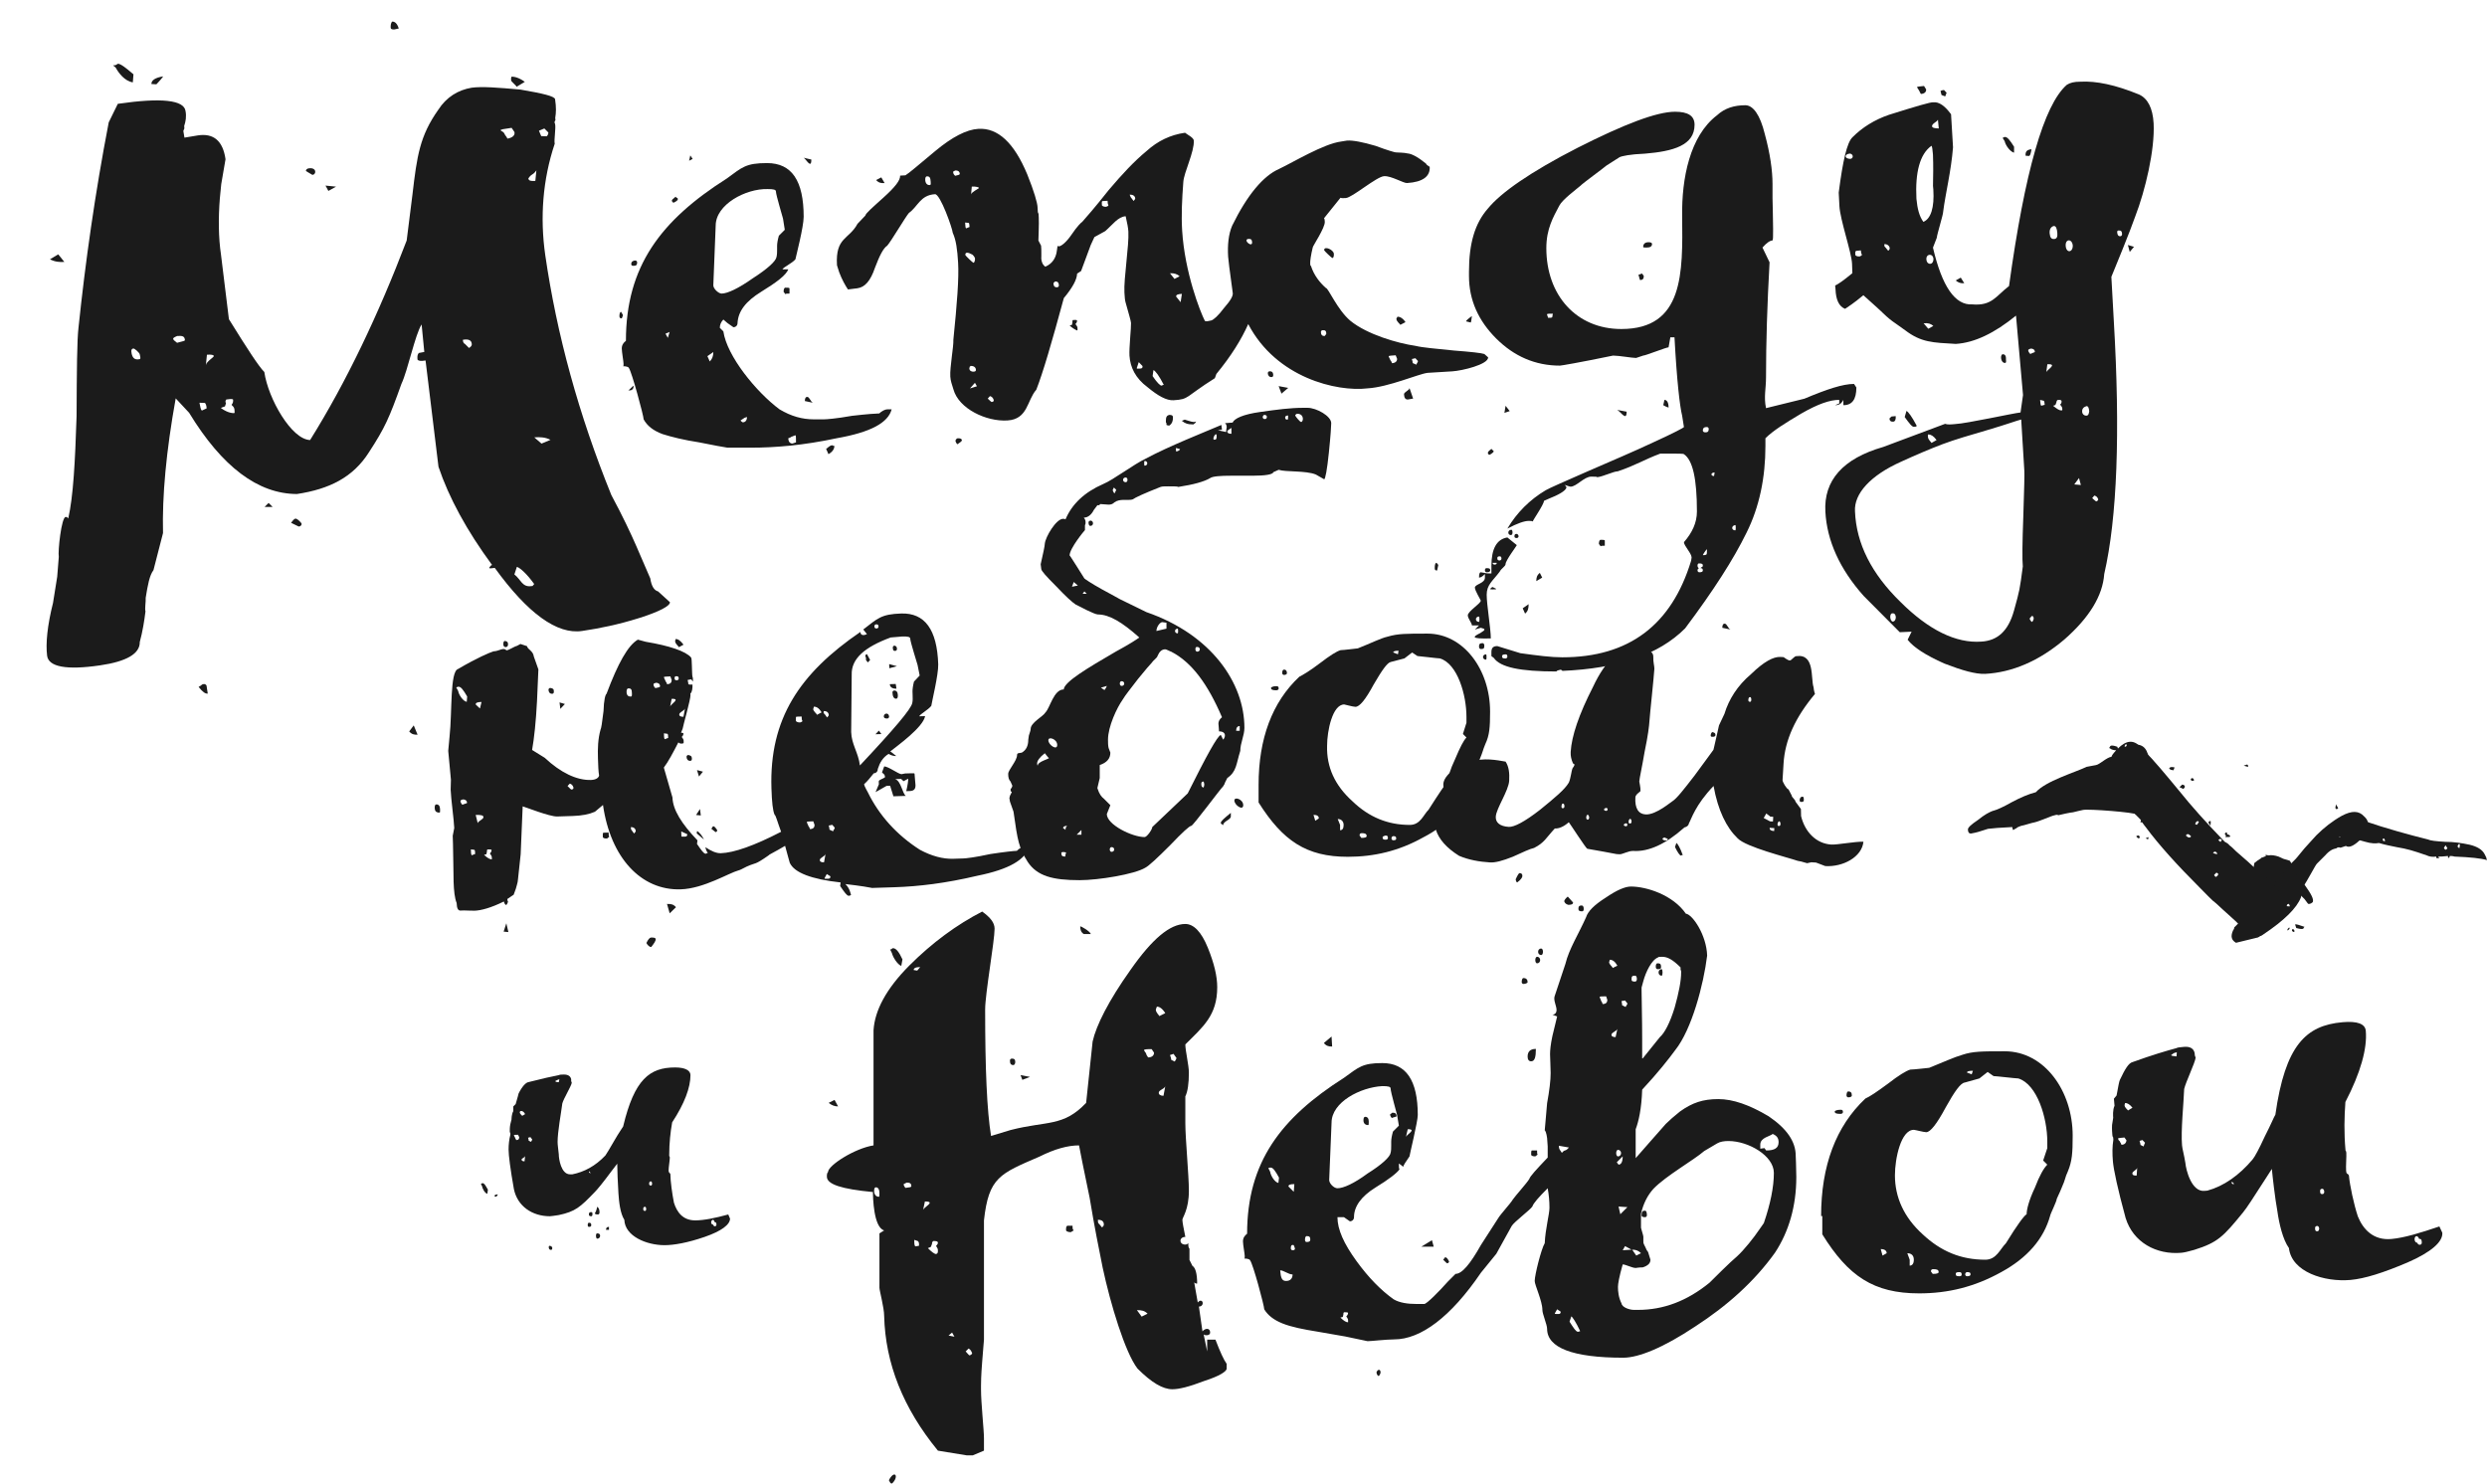 <svg width="362" height="216" viewBox="0 0 362 216" fill="none" xmlns="http://www.w3.org/2000/svg">
<g opacity="0.95">
<path d="M286.873 121.348C287.561 121.262 288.85 120.833 289.366 120.661C289.968 120.575 291.171 120.489 292.89 120.403C292.976 120.747 292.976 120.833 293.062 120.833L293.32 120.661C293.492 120.575 293.578 120.575 293.578 120.489C293.75 120.403 293.922 120.317 294.18 120.231C294.695 120.145 295.641 119.801 296.157 119.715C296.93 119.543 298.563 118.77 299.079 118.684C299.337 118.598 299.509 118.598 299.595 118.684C299.853 118.598 301.486 118.254 301.744 118.254C302.002 118.168 302.861 117.996 303.205 117.91C303.979 117.738 310.769 118.254 311.113 118.598C312.059 119.629 311.027 115.847 311.371 114.816C312.488 111.119 312.832 110.776 312.746 110.26C312.488 108.799 311.715 108.197 310.339 108.455C308.62 108.799 307.675 109.314 307.331 110.174C306.643 110.26 305.612 111.291 305.096 111.377L303.721 111.635C301.916 112.495 297.79 113.698 296.328 115.331C295.297 115.589 294.094 116.105 292.804 116.793C291.601 117.48 290.655 117.91 289.968 118.082C289.538 118.254 288.85 118.598 287.905 119.371C286.873 120.059 286.443 120.489 286.443 120.747C286.443 121.176 286.615 121.348 286.873 121.348Z" fill="#101010"/>
<path d="M361.828 124.701L361.656 124.357C361.312 123.669 360.539 123.239 359.507 122.982C358.304 122.724 357.186 122.552 355.897 122.552C354.522 122.466 353.748 122.38 353.404 122.208C350.654 121.52 347.473 120.661 343.949 119.457C343.777 119.371 343.519 119.285 343.261 119.199H340.94C340.94 119.199 340.94 119.285 340.854 119.285C340.253 120.059 339.565 120.661 338.877 121.262C339.049 121.262 339.221 121.348 339.393 121.434C339.737 121.348 340.253 121.52 340.769 121.95C341.284 122.38 341.542 122.638 341.628 122.638L341.8 122.466L341.542 122.036C341.886 122.294 342.144 122.466 342.316 122.38C342.488 122.294 342.66 122.208 342.831 122.208C342.917 122.208 343.433 122.294 344.293 122.552C345.152 122.81 345.84 122.81 346.27 122.724C347.129 122.982 347.989 123.153 348.848 123.325C350.396 123.583 351.255 123.841 353.232 124.529C353.576 124.701 354.092 124.787 354.608 124.701C354.608 124.787 354.608 124.787 354.694 124.959L355.123 124.873C355.037 124.873 354.951 124.787 354.865 124.701C355.209 124.701 355.639 124.701 356.327 124.615V124.873H356.499L356.585 124.615C356.757 124.615 357.014 124.615 357.272 124.701C359.593 124.787 361.14 124.959 362 125.216C361.914 125.045 361.914 124.787 361.828 124.701ZM347.043 122.466C347.043 122.466 346.957 122.466 346.871 122.38C346.785 122.208 346.785 122.122 346.871 122.122C346.957 122.036 347.043 122.036 347.043 122.122L347.215 122.466C347.129 122.38 347.043 122.38 347.043 122.466ZM356.069 123.669C355.983 123.755 355.811 123.669 355.725 123.411L355.811 123.325C355.811 123.239 355.897 123.239 355.897 123.153L355.983 123.068C355.983 123.068 356.069 123.239 356.241 123.497L356.069 123.669ZM357.96 123.497L357.702 123.239C357.702 123.239 357.788 122.982 357.874 122.896C357.96 122.896 357.96 122.896 358.046 122.896C358.046 123.068 358.046 123.325 357.96 123.497Z" fill="#101010"/>
<path d="M335.009 128.827C334.665 127.451 333.462 125.56 333.29 125.302L332.43 125.045C332.344 125.045 331.915 124.787 331.657 124.701C331.141 124.529 330.625 124.443 330.196 124.529L329.766 124.443C329.766 124.529 329.766 124.615 329.852 124.615C329.336 124.787 328.734 125.13 328.133 125.646L327.789 127.709L328.133 128.053C328.562 128.569 328.906 129.428 328.82 129.686C328.648 129.944 328.476 130.546 328.133 131.233C327.531 132.695 327.101 133.382 326.156 134.07C325.898 134.328 325.554 134.672 325.21 135.016C325.21 135.187 325.124 135.359 325.038 135.445C324.608 136.391 324.866 136.907 325.468 137.25C326.499 136.993 327.617 136.735 328.648 136.477C328.734 136.477 328.734 136.391 328.82 136.391C328.906 136.305 329.078 136.219 329.164 136.219C329.25 136.133 329.336 136.133 329.422 136.047C332.516 133.984 334.322 132.179 334.923 130.632C335.095 130.03 335.095 129.428 335.009 128.827ZM327.789 133.898L327.531 133.726C327.617 133.64 327.703 133.554 328.047 133.726L327.789 133.898ZM330.969 131.577C330.883 131.749 330.883 131.835 330.797 131.835C330.625 131.749 330.539 131.577 330.625 131.319C330.711 131.147 330.797 131.062 330.883 131.147C331.055 131.233 331.055 131.319 330.969 131.577ZM333.29 131.921C333.29 132.007 333.118 131.921 332.86 131.921C332.86 131.835 332.774 131.663 332.86 131.663C332.86 131.577 332.946 131.663 333.118 131.577C333.204 131.663 333.29 131.749 333.29 131.921Z" fill="#101010"/>
<path d="M311.371 121.692C311.457 121.778 311.457 121.864 311.457 121.95C311.285 122.122 311.199 122.036 311.027 121.864C310.941 121.778 310.941 121.692 311.027 121.692C311.199 121.606 311.285 121.606 311.371 121.692ZM312.746 121.864L312.66 122.208L312.317 122.036L312.746 121.864ZM308.277 108.971C309.48 107.767 310.511 107.681 311.457 108.627L312.059 109.228C313.52 110.69 315.153 112.667 317.216 115.159C318.935 117.308 321.084 119.715 323.749 122.466L323.835 122.552C324.007 122.638 324.351 122.81 324.522 123.068C324.78 123.239 325.124 123.583 325.468 123.927C325.726 124.185 327.187 125.388 327.703 125.904L330.11 128.053C330.368 127.881 330.54 127.795 330.711 127.795L330.54 128.225L330.196 128.139L330.454 128.397L330.711 128.569C330.711 128.483 330.797 128.397 330.883 128.311C331.055 128.139 331.743 127.709 332.173 127.279C332.517 126.936 333.032 125.99 333.032 125.904L333.376 125.818L334.15 125.045C334.408 124.787 335.267 123.669 335.439 123.497C335.783 123.153 336.728 122.036 337.158 121.606C338.276 120.489 339.479 119.543 340.854 118.77C342.316 117.996 343.347 117.996 344.121 118.856L344.293 119.028C344.894 119.629 344.98 120.833 343.777 122.036C342.745 123.068 341.972 123.497 341.456 123.153L340.682 123.411C340.425 123.325 340.253 123.325 340.081 123.497C339.565 123.583 339.049 123.841 338.448 124.529L337.244 125.732C336.986 125.99 335.869 128.225 335.181 129.17C335.009 129.256 334.837 129.428 334.494 129.772C333.892 130.374 332.431 132.437 331.657 133.21C331.313 133.554 331.141 133.984 331.055 134.328L330.969 134.586C329.336 136.133 328.992 136.563 327.273 136.219C326.757 135.531 326.156 134.844 325.468 134.156C325.038 133.726 324.007 132.867 322.545 131.491C322.03 131.148 321.256 130.288 320.053 129.085C316.958 125.99 314.294 123.068 312.317 120.403C312.231 120.317 312.059 120.059 311.801 119.715H311.543L311.629 119.457C311.629 119.371 311.543 119.285 311.457 119.199L309.48 117.222C307.159 114.988 305.526 112.667 308.019 109.228C307.761 109.228 307.331 109.142 307.159 108.971L306.987 108.885L307.073 108.799L307.159 108.627C307.331 108.455 307.675 108.541 308.191 108.713L308.277 108.971ZM322.288 127.365C322.288 127.451 322.374 127.537 322.46 127.623C322.545 127.709 322.631 127.623 322.803 127.451C322.889 127.279 322.889 127.279 322.889 127.193C322.803 127.193 322.717 127.108 322.631 127.022L322.288 127.365ZM308.449 111.635C308.191 111.463 307.933 111.549 307.847 111.721C307.933 111.807 308.019 111.807 308.105 111.807L308.449 111.635ZM318.763 121.606C318.591 121.434 318.42 121.348 318.248 121.52C318.162 121.606 318.162 121.692 318.334 121.778C318.506 121.95 318.677 121.95 318.849 121.864C318.935 121.778 318.935 121.692 318.763 121.606ZM333.204 135.016C333.29 135.102 333.29 135.188 333.204 135.273C333.032 135.445 333.032 135.445 332.946 135.445C332.946 135.359 332.946 135.273 333.032 135.187L333.204 135.016ZM322.374 124.271L322.717 124.357C322.717 124.271 322.717 124.185 322.631 124.099C322.46 123.927 322.288 123.927 322.116 124.185C322.202 124.185 322.288 124.271 322.374 124.271ZM333.892 135.359C333.978 135.445 333.978 135.531 333.978 135.617C333.892 135.703 333.806 135.703 333.634 135.531C333.548 135.359 333.72 135.102 333.892 135.359ZM334.064 134.586C334.236 134.5 334.665 134.672 335.439 134.93L335.353 135.016L335.267 135.187C335.181 135.273 334.837 135.273 334.236 135.102L334.064 134.586ZM320.053 119.629C319.881 119.457 319.795 119.543 319.623 119.715C319.537 119.887 319.537 119.887 319.537 119.973C319.623 120.059 319.709 120.059 319.795 120.059C319.967 119.801 320.053 119.715 320.053 119.629ZM309.566 108.627L309.48 108.283C309.222 108.541 309.222 108.627 309.308 108.799L309.566 108.627ZM323.405 122.294C323.233 122.122 323.233 122.122 323.147 122.122L322.889 122.294C323.061 122.466 323.147 122.552 323.233 122.552L323.405 122.294ZM321.428 119.715C322.03 119.113 321.686 120.059 321.772 120.231L321.428 119.715ZM323.921 121.864L324.007 121.692L323.921 121.52C323.835 121.434 323.835 121.434 323.835 121.348C324.007 121.176 324.007 121.176 324.093 121.176C324.179 121.262 324.179 121.348 324.179 121.434C324.265 121.52 324.351 121.434 324.522 121.606C324.608 121.692 324.694 121.778 324.608 121.778C324.608 121.864 324.351 121.864 323.921 121.864ZM317.904 114.3C318.076 114.472 318.076 114.644 317.818 114.816C317.732 114.902 317.732 114.816 317.56 114.73L317.302 114.644C317.216 114.558 317.388 114.472 317.646 114.214L317.904 114.3ZM315.755 111.807C315.927 111.635 316.099 111.635 316.528 111.721L316.357 112.151C316.271 112.065 316.013 112.151 315.841 111.979L315.755 111.893V111.807ZM329.336 125.302L329.164 124.787L329.68 125.045L329.336 125.302ZM319.279 113.354L319.365 113.612L319.107 113.698L318.849 113.526C318.935 113.354 318.935 113.354 319.021 113.268L319.279 113.354ZM331.055 125.216V125.131C331.055 125.045 330.969 124.959 331.055 124.959C331.141 124.873 331.313 124.873 331.485 125.045C331.571 125.13 331.571 125.216 331.485 125.216C331.485 125.216 331.313 125.216 331.055 125.216ZM326.585 111.463L327.101 111.291C327.273 111.463 327.273 111.549 327.187 111.635L326.585 111.463ZM340.597 121.606L340.511 121.864C340.597 121.95 340.597 121.864 340.768 121.692C340.854 121.606 340.854 121.52 340.768 121.434L340.597 121.606ZM341.886 121.52C342.488 121.692 342.831 121.692 342.917 121.606L343.003 121.52L343.089 121.348C342.316 121.091 341.886 121.005 341.714 121.005L341.886 121.52ZM340.339 117.652C340.167 117.824 340.081 117.824 339.995 117.738C339.823 117.566 340.081 117.222 339.995 117.051L340.339 117.652Z" fill="#101010"/>
<path d="M336.642 131.319C336.814 130.89 336.385 130.116 335.525 128.913C334.665 127.709 333.978 127.107 333.376 126.85C333.118 126.764 332.946 126.764 332.688 126.85C332.173 127.022 331.485 127.537 331.399 127.537L331.313 127.881C331.313 127.881 331.227 128.053 331.227 128.139C331.141 128.311 331.141 128.483 331.141 128.741V128.913H331.227C331.313 129.085 331.399 129.342 331.657 129.6L332.43 129.686L332.516 129.6C332.688 129.428 333.032 129.256 333.118 129.342C333.204 129.428 333.462 129.514 333.72 129.6C334.322 129.858 334.579 129.944 334.837 130.288C335.009 130.46 335.181 130.632 335.439 130.89L335.955 131.577C336.299 131.663 336.556 131.405 336.642 131.319ZM333.72 127.623C333.72 127.537 333.806 127.537 333.892 127.537C333.892 127.537 333.892 127.623 333.892 127.709H333.806C333.72 127.709 333.806 127.623 333.72 127.623ZM333.634 128.483C333.634 128.397 333.72 128.397 333.806 128.397C333.892 128.397 333.892 128.397 333.892 128.483C333.892 128.569 333.806 128.569 333.634 128.483ZM334.665 129.514L334.751 129.6L334.665 129.686C334.579 129.686 334.579 129.6 334.665 129.514Z" fill="#101010"/>
<path d="M63.824 67.949L61.943 52.48C61.147 52.629 60.777 52.478 60.763 52.299C60.723 51.764 60.799 51.579 60.964 51.387L61.76 51.237L61.369 47.23C60.406 48.737 59.361 53.93 58.431 55.884C56.652 60.862 56.039 62.254 53.706 65.838C51.381 69.512 47.919 71.208 43.218 71.92C37.564 71.897 32.336 67.983 27.526 60.091L25.574 57.995C24.181 65.725 23.593 72.229 23.728 77.602L22.339 82.999C21.768 83.76 21.512 85.125 21.207 87.032C21.247 87.567 21.053 88.569 21.176 89.008C21.009 90.366 20.766 91.91 20.345 93.467C20.383 95.168 18.405 96.304 14.589 96.86C9.62 97.592 7.068 97.066 6.858 95.467C6.635 93.69 6.887 91.069 7.716 87.777L8.326 83.963L8.558 81.075C8.408 80.278 8.931 75.305 9.556 75.258C9.734 75.244 9.926 75.409 9.933 75.499C10.673 72.213 10.929 67.259 11.146 60.604C11.178 53.873 11.207 49.475 11.43 47.663C12.421 38.169 13.824 28.194 15.825 17.816L17.147 15.115C23.537 14.186 26.796 14.569 27.006 16.169C27.155 16.965 27.03 17.692 26.81 18.336L26.837 18.693L26.685 19.064L26.848 20.038L28.797 19.712C31.103 19.36 32.446 20.515 32.826 23.178L32.202 26.813L31.999 28.892C31.768 31.78 31.804 34.648 32.163 37.044L33.32 46.467C35.975 50.753 37.7 53.405 38.474 54.154C39.036 58.059 42.443 63.994 45.139 64.06C50.424 55.588 55.073 45.819 59.195 35.012L60.037 28.31C60.692 22.698 61.102 19.796 63.777 16.006C64.981 14.122 66.699 13.095 68.648 12.77C70.158 12.566 72.504 12.749 75.756 13.043C79.028 13.604 80.763 14.012 80.797 14.458C80.973 15.611 80.944 16.421 80.82 17.148L80.847 17.505C80.681 17.697 80.695 17.875 80.797 18.047C80.934 18.665 80.615 20.393 80.744 20.922C78.986 26.168 78.592 31.67 79.358 37.085C81.039 48.712 84.25 60.403 88.985 72.069C90.654 75.173 91.829 77.687 92.588 79.424L94.652 84.203C94.828 85.356 95.232 85.954 95.781 86.092L97.514 87.667C97.554 88.202 96.002 89.036 93.022 89.978C90.043 90.92 87.215 91.491 84.73 91.857C81.093 92.4 76.823 89.311 72.018 82.675C71.483 82.715 71.222 82.824 71.208 82.646C71.373 82.454 71.449 82.269 71.628 82.255C67.931 77.24 65.325 72.412 63.824 67.949ZM9.367 38.129C8.743 38.176 8.022 38.141 7.275 37.748L8.477 37.03L9.367 38.129ZM20.336 51.57C20.323 51.391 19.549 50.642 19.377 50.745C19.198 50.758 19.033 50.95 19.163 51.478C19.299 52.096 19.593 52.433 20.3 52.29C20.479 52.277 20.465 52.098 20.336 51.57ZM29.254 99.795C29.419 99.603 29.597 99.59 29.686 99.583C29.865 99.57 30.057 99.735 30.064 99.824L30.24 100.977C29.883 101.004 29.506 100.763 28.91 100L29.254 99.795ZM19.335 11.99C18.155 11.81 17.258 10.621 16.841 9.845L16.457 9.515L16.814 9.488L17.158 9.283C17.514 9.256 18.275 9.827 19.426 10.817L19.335 11.99ZM26.906 49.461C26.866 48.926 26.502 48.863 25.789 48.917C25.006 49.245 25.013 49.334 25.773 49.905C26.652 49.66 27.009 49.633 26.906 49.461ZM22.045 12.235C22.005 11.7 22.602 11.296 23.755 11.12C23.349 11.688 22.93 12.079 22.765 12.271L22.045 12.235ZM30.079 59.45C30.039 58.915 29.943 58.832 29.841 58.661L29.031 58.632C29.167 59.25 29.194 59.606 29.386 59.771L30.079 59.45ZM29.967 53.178C30.016 52.636 31.135 52.014 31.122 51.836C31.108 51.657 30.745 51.595 30.12 51.642L29.967 53.178ZM34.134 59.684C34.094 59.148 33.73 59.086 33.717 58.908C33.882 58.716 33.958 58.531 33.931 58.174C33.739 58.009 33.389 58.125 32.943 58.158C32.778 58.35 32.791 58.529 32.894 58.7L32.749 59.16L32.138 59.385C32.899 59.956 33.632 60.17 34.078 60.136C34.168 60.13 34.161 60.041 34.134 59.684ZM38.515 73.799L39.099 73.217L39.681 73.801L38.515 73.799ZM42.367 76.111C42.532 75.919 42.773 75.542 42.951 75.529C43.116 75.337 43.89 76.086 43.904 76.265C43.917 76.443 43.752 76.635 43.484 76.655L42.367 76.111ZM45.468 25.457L44.529 24.9C44.515 24.721 44.68 24.529 44.948 24.509C46.101 24.333 46.092 25.41 45.468 25.457ZM48.916 27.172L47.797 27.794L47.379 27.018L48.916 27.172ZM57.423 4.283C57.067 4.309 56.882 4.234 56.868 4.055C56.841 3.698 56.904 3.335 57.069 3.143C57.425 3.116 57.803 3.357 58.041 4.146L57.423 4.283ZM67.684 50.074L68.266 50.659C68.609 50.453 68.685 50.268 68.672 50.09C68.632 49.555 68.255 49.314 67.369 49.47C67.396 49.827 67.499 49.999 67.684 50.074ZM74.871 83.627C75.823 84.362 76 85.516 77.331 85.326L77.51 85.312L77.757 85.025C76.655 83.493 75.696 82.667 75.236 82.522L74.871 83.627ZM78.822 64.579L80.127 64.032C79.38 63.64 78.57 63.611 77.767 63.671L78.822 64.579ZM74.47 18.612C73.317 18.788 72.782 18.829 72.884 19L73.261 19.241C73.453 19.406 73.473 19.674 73.665 19.839L73.87 20.182C74.667 20.033 74.997 19.649 74.874 19.21L74.47 18.612ZM76.389 11.918L75.187 12.637C75.174 12.458 74.413 11.888 74.4 11.709C74.386 11.531 74.373 11.352 74.449 11.167C74.895 11.134 75.629 11.348 76.389 11.918ZM78.075 24.801C77.91 24.992 77.835 25.178 77.491 25.383C77.148 25.588 77.072 25.773 76.907 25.965C76.934 26.322 77.297 26.384 77.922 26.337L78.075 24.801ZM79.232 18.703L78.449 19.031C78.661 19.463 78.674 19.642 78.777 19.814L79.587 19.842C79.752 19.651 79.828 19.465 79.814 19.287L79.232 18.703Z" fill="#101010"/>
<path d="M90.505 46.349C90.248 46.349 90.162 46.263 90.162 46.005C90.162 45.661 90.248 45.403 90.419 45.403C90.505 45.661 90.677 45.747 90.677 45.919L90.505 46.349ZM105.29 48.24C105.806 51.85 110.104 57.093 113.456 59.586C115.175 60.617 116.808 61.047 118.442 61.047H119.903C120.247 61.047 121.622 60.961 124.029 60.532C126.264 60.274 127.639 60.188 127.983 60.188C128.327 59.844 128.842 59.586 129.186 59.586H129.788C129.272 61.563 126.693 62.938 121.794 63.798C116.98 64.829 112.854 65.173 109.244 65.173H105.892C105.29 65.087 103.915 64.829 101.766 64.4C99.531 64.056 97.812 63.626 96.436 63.196C95.061 62.68 94.202 61.993 93.686 61.047C93.686 60.532 91.967 54.171 91.537 53.569C91.537 53.483 91.279 53.311 90.677 53.311C90.763 53.311 90.763 53.225 90.763 52.967C90.763 52.623 90.505 51.248 90.505 50.732C90.505 50.217 90.763 49.873 91.107 49.615C91.107 38.784 96.179 32.08 105.806 25.977C108.041 24.343 108.556 23.742 111.651 23.742C115.261 23.742 116.98 26.32 116.98 31.564C116.98 33.025 115.863 37.323 115.777 37.753C115.261 38.355 114.058 38.87 113.886 39.214H114.745C114.402 40.074 113.026 41.105 110.791 42.48C108.556 43.856 107.439 45.317 107.353 47.036C107.353 47.38 107.095 47.638 106.751 47.638L105.892 47.036L105.29 46.52C104.946 46.864 104.774 47.294 104.774 47.724L105.29 48.24ZM92.225 56.148C92.225 56.492 92.139 56.663 91.967 56.749C91.881 56.835 91.709 56.835 91.451 56.835C91.537 56.835 92.139 56.148 92.225 56.148ZM92.225 38.698C91.967 38.698 91.881 38.612 91.881 38.441C91.881 38.097 92.139 37.925 92.483 37.925C92.568 37.925 92.74 38.011 92.74 38.183C92.74 38.526 92.654 38.698 92.225 38.698ZM96.866 48.583L97.21 49.185L97.468 48.325L96.866 48.583ZM98.328 28.641L98.413 28.727C98.499 28.813 98.671 28.813 98.671 28.985C98.671 29.157 98.413 29.329 98.07 29.501C97.984 29.501 97.812 29.415 97.812 29.243C97.726 29.071 97.984 28.985 98.328 28.641ZM100.476 22.624L100.82 23.14L100.305 23.398L100.476 22.624ZM102.969 51.85L103.313 52.623C103.657 52.28 103.829 51.85 103.829 51.248L102.969 51.85ZM104.173 32.853L103.829 41.535C103.829 42.051 104.602 42.738 105.032 42.738C105.892 42.738 107.525 41.965 109.588 40.503C111.737 39.128 112.94 38.011 113.026 37.409C113.112 37.065 113.112 36.635 113.112 36.291V35.776C113.112 35.432 113.198 34.916 113.37 34.315L114.23 33.455L113.972 31.822C113.972 31.736 112.94 28.384 112.94 27.868C112.94 27.61 112.596 27.524 111.737 27.524C108.556 27.438 104.173 29.759 104.173 32.853ZM108.299 60.875L107.783 61.219C107.869 61.305 108.041 61.477 108.127 61.477C108.471 61.477 108.728 61.219 108.728 60.703C108.556 60.789 108.385 60.789 108.299 60.875ZM114.917 42.738C114.573 42.738 114.402 42.738 114.316 42.824L114.058 42.48C114.058 42.137 114.144 41.879 114.316 41.879C114.659 41.879 114.831 41.879 114.917 41.965V42.738ZM115.863 64.4C115.863 63.798 115.863 63.368 115.777 63.368L115.519 63.454C115.433 63.54 115.175 63.54 115.003 63.712L114.745 63.798C114.745 64.314 115.003 64.572 115.347 64.572L115.863 64.4ZM118.098 23.226C118.098 24.687 117.324 23.14 116.98 22.968L118.098 23.226ZM117.152 58.383C117.152 58.039 117.238 57.781 117.496 57.781C117.84 57.781 118.012 58.554 118.356 58.64L117.152 58.383ZM120.59 66.119L120.247 65.345C120.333 65.345 120.762 64.829 121.106 64.829H121.192C121.278 64.915 121.278 64.915 121.45 64.915C121.45 65.345 121.192 65.775 120.59 66.119Z" fill="#101010"/>
<path d="M138.323 54.832C138.239 53.459 138.827 50.409 138.769 49.465C139.307 44.179 139.596 40.458 139.459 38.227C139.343 36.34 139.174 34.972 138.676 33.883C138.64 33.283 136.866 28.224 136.094 28.271C133.949 28.403 133.62 30.059 132.299 31.001C131.816 31.548 129.71 35.121 129.146 35.759C128.566 36.139 128.029 37.205 127.362 38.968C126.705 40.903 125.9 41.814 124.79 41.968L123.422 42.138C123.042 41.558 122.561 40.726 122.149 39.632L121.829 38.618C121.577 34.5 123.581 34.894 124.818 32.579L125.95 31.39C126.015 31.042 126.997 30.206 128.629 28.729C130.261 27.251 131.061 26.255 131.019 25.568L131.791 25.521C132.29 25.232 133.681 24.027 136.139 21.982C138.597 19.937 140.684 18.862 142.4 18.757C145.232 18.583 147.604 20.763 149.523 25.382C150.539 27.904 150.982 29.513 151.019 30.113L151.066 30.886L151.168 31.138L151.199 31.652C151.252 32.51 151.141 34.928 151.147 35.014L151.537 35.765L151.569 36.28C151.6 36.795 151.556 37.486 151.567 37.658C151.588 38.001 151.705 38.511 152.155 38.828C154.419 37.828 153.58 35.382 154.127 35.865C154.47 35.844 155.211 35.282 156 34.114C156.79 32.946 157.359 32.395 157.525 32.298C158.089 31.661 159.378 30.204 161.376 27.671C163.384 25.308 165.081 23.482 166.884 21.994C168.516 20.516 170.356 19.628 172.49 19.325C172.764 19.567 173.739 20.024 173.765 20.453C173.865 22.083 172.328 25.105 172.24 26.488C172.049 28.998 171.934 31.33 172.07 33.561C172.444 39.652 174.688 45.371 175.373 46.707C175.464 46.787 175.636 46.777 175.721 46.771C175.807 46.766 176.317 46.649 176.317 46.649C176.655 46.542 177.31 45.985 178.185 44.812C179.151 43.719 179.538 43.007 179.426 42.583C178.969 39.339 178.778 37.628 178.763 37.37C178.658 35.655 178.82 34.094 179.347 32.857C181.568 28.329 183.898 25.602 186.162 24.602C188.254 23.613 192.654 20.932 195.218 20.603C195.304 20.598 195.985 20.47 196.071 20.465C196.929 20.412 198.322 20.671 200.252 21.242C202.015 21.909 203.066 22.189 203.151 22.184C203.757 22.233 204.272 22.202 204.883 22.336C205.489 22.385 206.378 22.848 207.557 23.809C207.658 24.061 207.921 24.131 208.103 24.292C208.187 25.665 207.119 26.505 204.803 26.647C204.288 26.679 202.498 25.583 201.469 25.646C200.353 25.714 196.838 28.771 195.894 28.829C195.551 28.85 195.293 28.866 195.116 28.791L192.716 31.779C192.807 31.86 192.817 32.032 192.833 32.289C192.886 33.147 191.07 35.842 191.081 36.013C190.806 37.15 190.687 38.018 190.708 38.361C190.723 38.619 190.729 38.705 190.814 38.699C191.242 40.051 192.082 41.119 192.993 41.925C193.336 41.904 194.651 45.095 196.558 46.701C199.006 48.704 203.476 49.98 205.995 50.343C207.132 50.618 209.035 50.76 211.635 51.031C214.144 51.222 215.619 51.39 216.058 51.535L216.604 52.018C216.668 53.048 212.849 53.971 211.39 54.06L207.787 54.281C206.419 54.451 202.143 56.349 199.055 56.538C194.609 57.068 185.786 55.025 181.689 47.181C180.705 49.394 179.216 51.811 177.052 54.441L176.832 55.057C172.437 57.824 173.144 58.125 170.828 58.267C169.798 58.33 168.55 57.631 167.007 56.347C165.293 55.075 164.507 53.486 164.402 51.771C164.333 50.655 164.664 47.621 164.627 47.02C164.606 46.677 164.286 45.663 163.843 44.054C163.736 43.716 163.705 43.201 163.668 42.601C163.547 40.627 164.363 35.669 164.242 33.696C164.21 33.181 164.083 32.5 163.848 31.481C162.733 31.549 161.943 32.717 160.88 33.643L159.297 34.515L158.765 35.667L157.361 39.456L156.781 39.836C156.748 40.699 156.13 41.857 154.847 43.399C153.09 49.88 151.809 54.264 150.841 56.735C149.471 58.283 149.64 61.028 146.637 61.212C143.548 61.401 139.556 59.493 138.782 56.698C138.568 56.022 138.36 55.432 138.323 54.832ZM128.761 26.654C128.246 26.685 127.897 26.62 127.528 26.213L128.279 25.822L128.761 26.654ZM135.463 26.416C135.432 25.901 135.33 25.649 134.901 25.675C134.815 25.68 134.649 25.776 134.675 26.205C134.707 26.72 134.98 26.962 135.323 26.941C135.495 26.93 135.49 26.845 135.463 26.416ZM139.389 63.809C139.733 63.788 139.995 63.858 140.011 64.115C140.016 64.201 139.931 64.206 139.769 64.388C139.689 64.479 139.517 64.49 139.442 64.667C139.356 64.672 139.179 64.597 139.067 64.173C139.137 63.91 139.304 63.814 139.389 63.809ZM139.701 25.295C139.679 24.952 139.412 24.796 139.068 24.817C138.816 24.918 138.73 24.924 138.741 25.095C138.751 25.267 138.848 25.433 139.03 25.594C139.454 25.482 139.711 25.466 139.701 25.295ZM141.161 53.366L141.091 53.629C141.112 53.972 141.38 54.128 141.723 54.107C141.981 54.091 142.061 54 142.051 53.828C142.03 53.485 141.757 53.243 141.242 53.275C141.247 53.361 141.247 53.361 141.161 53.366ZM141.909 55.732L141.184 56.551L142.198 56.231L141.909 55.732ZM140.511 37.13C140.517 37.215 141.615 38.268 141.7 38.262C141.786 38.257 141.942 37.989 141.921 37.646C141.916 37.56 141.814 37.308 141.541 37.066C140.828 36.679 140.485 36.7 140.511 37.13ZM141.122 33.044C141.101 32.701 141.091 32.53 141 32.449L140.48 32.395C140.511 32.91 140.527 33.167 140.618 33.248L141.122 33.044ZM141.348 28.294C141.413 27.946 142.502 27.448 142.497 27.363C142.492 27.277 142.138 27.126 141.451 27.168L141.348 28.294ZM144.646 58.234C144.539 57.896 144.357 57.735 144.094 57.665L143.772 58.029C144.136 58.351 144.324 58.598 144.404 58.507C144.576 58.496 144.656 58.405 144.646 58.234ZM153.337 41.253C153.358 41.596 153.46 41.848 153.889 41.822C153.975 41.817 154.141 41.72 154.13 41.549C154.109 41.206 154.008 40.953 153.579 40.98C153.498 41.071 153.332 41.167 153.337 41.253ZM155.694 47.395L156.032 47.288L156.097 46.94C156.092 46.854 156.081 46.682 156.162 46.591C156.505 46.57 156.676 46.56 156.767 46.64C156.783 46.898 156.703 46.989 156.542 47.171C156.547 47.257 156.815 47.413 156.836 47.756C156.851 48.013 156.857 48.099 156.771 48.104C156.594 48.029 156.24 47.878 155.694 47.395ZM160.441 29.278C160.36 29.369 160.371 29.541 160.392 29.884C160.397 29.97 160.665 30.125 161.008 30.104C161.26 30.003 161.346 29.997 161.335 29.826C161.244 29.745 161.234 29.574 161.213 29.231L160.441 29.278ZM165.752 52.721L165.461 53.6C165.466 53.686 165.552 53.681 165.981 53.655C166.238 53.639 166.319 53.548 166.303 53.29L165.752 52.721ZM164.629 28.763L165.004 29.257C165.084 29.166 165.245 28.984 165.24 28.898C165.219 28.555 164.946 28.313 164.431 28.345C164.527 28.511 164.538 28.683 164.629 28.763ZM167.77 54.751C168.434 55.743 168.889 56.146 169.061 56.136L169.147 56.13C169.227 56.039 169.227 56.039 169.399 56.029C168.714 54.693 168.152 53.952 167.89 53.882L167.77 54.751ZM170.952 40.605L171.703 40.214C171.339 39.892 170.899 39.747 170.299 39.783L170.952 40.605ZM171.848 43.995L172.032 42.778C171.432 42.814 171.179 42.916 171.195 43.173L171.848 43.995ZM182.251 35.262C182.23 34.919 182.133 34.753 181.704 34.779C180.852 34.917 182.303 36.12 182.251 35.262ZM185.326 54.537C185.341 54.794 185.261 54.885 185.089 54.896C184.746 54.917 184.559 54.67 184.538 54.327C184.532 54.241 184.608 54.064 184.779 54.053C185.122 54.032 185.305 54.194 185.326 54.537ZM187.511 56.47L186.528 57.305L186.117 56.211L187.511 56.47ZM192.266 48.342C192.287 48.685 192.389 48.937 192.818 48.911C192.898 48.82 193.059 48.638 193.054 48.552C193.033 48.209 192.937 48.042 192.508 48.069C192.336 48.079 192.261 48.256 192.266 48.342ZM194.152 36.945C194.173 37.288 194.103 37.551 193.931 37.561C193.845 37.566 192.747 36.514 192.742 36.428C192.7 35.742 194.115 36.344 194.152 36.945ZM203.152 51.723C202.551 51.759 202.122 51.786 202.128 51.871L202.229 52.124C202.32 52.204 202.336 52.462 202.518 52.623L202.62 52.875C203.134 52.843 203.376 52.57 203.355 52.227L203.152 51.723ZM203.411 46.109C203.754 46.088 204.199 46.319 204.579 46.899L203.828 47.289C203.822 47.203 203.281 46.806 203.26 46.463L203.255 46.377L203.411 46.109ZM205.691 58.026L204.924 58.159C204.581 58.18 204.393 57.933 204.362 57.419C204.341 57.075 205.103 56.856 205.167 56.508L205.691 58.026ZM206.02 52.15L205.51 52.267C205.617 52.605 205.628 52.777 205.633 52.862L206.164 53.088C206.234 52.826 206.4 52.729 206.389 52.558L206.02 52.15Z" fill="#101010"/>
<path d="M209.178 83.055C208.92 83.055 208.834 82.969 208.834 82.712C208.834 82.196 208.92 81.938 209.092 81.938C209.178 82.024 209.35 82.196 209.35 82.282L209.178 83.055ZM214.077 46.953L213.734 46.867L213.39 46.782C213.39 46.696 213.648 46.438 214.249 46.008C214.163 46.524 214.163 46.782 214.077 46.953ZM215.453 92.167C216.312 91.651 216.226 91.565 215.539 91.393L214.679 91.651L215.281 91.049H214.249C214.249 90.706 213.648 90.018 213.648 89.588C213.648 88.987 215.539 87.869 215.539 87.439C215.539 87.353 214.679 85.978 214.679 85.548C214.679 85.032 216.14 84.947 216.14 84.087V83.571C215.797 83.915 215.539 84.087 215.281 84.087C215.281 83.571 215.367 83.313 215.539 83.313L216.054 83.399C216.398 83.485 216.656 83.485 217.086 83.485V82.368C217.086 79.875 217.859 78.5 219.407 78.242L220.782 79.359C220.782 79.445 219.149 81.594 219.149 82.11C219.149 82.454 218.547 82.712 218.289 83.227C217.258 84.603 216.398 85.118 216.398 86.58C216.398 88.041 217 91.565 217 92.941C213.905 93.026 214.421 92.683 215.453 92.167ZM227.143 97.496C226.885 97.582 226.627 97.582 226.541 97.754C221.298 97.754 218.375 97.153 217.43 95.777L217.086 95.519V94.918C217.086 94.316 217.344 94.058 217.945 94.058L221.298 95.09C223.791 95.433 225.768 95.691 227.401 95.691C237.114 95.691 243.303 90.964 246.139 81.68C246.139 81.594 246.225 81.336 246.225 81.164C246.225 80.563 245.108 79.445 245.108 78.93C246.311 77.554 246.999 76.093 246.999 74.46C246.999 69.732 246.397 66.981 245.108 66.122C245.022 66.036 244.248 66.036 243.131 66.036H241.67C239.349 66.895 238.059 67.755 235.481 68.615C234.879 68.615 233.332 69.388 232.472 69.474C232.472 69.388 232.214 69.388 231.613 69.388C230.581 69.388 229.464 70.85 228.604 70.85C228.518 70.85 228.26 70.764 227.745 70.592C227.831 70.678 228.002 70.85 228.002 70.936C228.002 71.451 226.627 72.139 225.51 72.569L224.736 72.913C224.736 73.428 223.103 75.749 223.103 75.921C223.017 75.835 222.759 75.835 222.501 75.835C221.899 75.835 220.868 76.179 219.407 76.953C220.782 74.632 222.673 72.741 224.994 71.365C225.596 71.022 227.573 70.162 231.097 68.615C234.449 67.153 237.716 65.778 240.638 64.403C243.647 63.028 245.108 62.254 245.108 62.168L244.85 60.535C244.506 59.159 244.076 55.463 243.733 49.102H243.131L242.873 50.564C242.529 50.564 239.521 51.767 239.177 51.767L238.145 52.111C237.544 52.111 235.653 51.767 234.793 51.767C229.808 52.799 227.229 53.228 227.057 53.228C223.447 53.228 220.352 51.853 217.774 49.274C215.195 46.696 213.819 43.687 213.819 40.163V39.561C213.819 35.435 214.679 32.513 216.57 30.364C218.461 28.043 222.759 25.034 229.636 21.51C236.426 18.072 241.154 16.267 243.819 16.267C245.71 16.267 246.655 16.868 246.655 18.158C246.655 21.166 243.561 22.026 239.435 22.37C237.286 22.456 236.082 22.713 235.739 22.885L233.848 24.089C233.246 24.605 230.495 26.582 229.979 27.097C229.378 27.613 227.401 29.074 226.971 29.934C226.111 31.567 225.08 33.286 225.08 36.123C225.08 42.999 229.464 47.899 235.996 47.899C245.108 47.899 244.936 39.733 244.85 31.481C244.764 25.98 245.968 19.791 249.922 16.782C251.039 15.751 252.414 15.321 254.048 15.321C255.165 15.321 256.196 16.697 256.884 19.533C257.658 22.37 258.002 24.863 258.002 26.753V28.817C258.002 29.16 258.087 31.911 258.087 33.286C258.087 34.318 258.087 34.919 258.002 35.005C257.658 35.005 257.142 35.349 256.54 36.037L257.572 38.186C257.228 44.289 257.056 49.876 257.056 54.947C257.056 56.581 256.712 57.784 257.056 59.417L262.643 58.042C265.91 56.667 268.23 55.893 269.864 55.893L270.207 56.409C270.207 58.128 269.606 58.987 268.316 58.987V58.214C268.059 58.73 267.715 58.987 267.113 58.987L267.715 58.73V58.214C266.339 58.214 264.62 58.816 262.213 60.191C259.893 61.566 258.087 62.684 256.97 63.801V64.918C256.97 69.474 256.11 73.772 254.219 77.554C252.328 81.422 249.406 85.978 245.28 91.479C241.412 95.347 235.481 97.324 227.401 97.668C227.401 97.582 227.229 97.496 227.143 97.496ZM215.281 90.534C215.367 90.534 215.367 89.76 215.281 89.76C214.679 89.76 214.679 90.534 215.281 90.534ZM215.539 94.488C215.453 94.488 215.281 94.402 215.281 94.144C215.281 93.8 215.367 93.628 215.797 93.628C215.882 93.628 216.054 93.714 216.054 93.972C216.054 94.402 215.968 94.488 215.539 94.488ZM216.312 96.035C215.711 96.035 215.711 95.261 216.312 95.261C216.398 95.261 216.398 96.035 216.312 96.035ZM216.914 83.055C216.914 83.141 216.828 83.313 216.398 83.313C216.312 83.313 216.14 83.227 216.14 83.055C216.14 82.798 216.226 82.712 216.398 82.712C216.828 82.712 216.914 82.798 216.914 83.055ZM217.086 65.348L217.43 65.692C217.43 65.778 217.172 66.036 216.828 66.208C216.742 66.208 216.57 66.122 216.57 65.95C216.57 65.778 216.656 65.692 217.086 65.348ZM217.774 85.72C217.774 85.806 217.688 85.806 217.258 85.806C217 85.806 216.914 85.806 216.914 85.72C217 85.634 217.172 85.462 217.258 85.462L217.774 85.72ZM217.258 81.938C217.258 82.024 217.344 82.196 217.516 82.196C217.774 82.196 217.859 82.11 217.859 81.938H217.258ZM217.945 81.25C217.945 81.508 218.031 81.594 218.289 81.594C218.375 81.594 218.547 81.508 218.547 81.336C218.547 81.079 218.461 80.993 218.289 80.993C218.031 80.993 217.945 81.079 217.945 81.25ZM218.633 95.519C218.633 95.777 218.719 95.863 219.149 95.863C219.235 95.863 219.407 95.777 219.407 95.605C219.407 95.347 219.321 95.261 219.149 95.261C218.805 95.261 218.633 95.347 218.633 95.519ZM219.149 59.073L219.751 59.847L218.977 60.105L219.149 59.073ZM219.922 77.898C219.407 77.898 219.407 77.124 220.008 77.124C220.18 77.124 220.266 77.898 219.922 77.898ZM221.04 78.07C221.04 78.156 220.954 78.328 220.782 78.328C220.524 78.328 220.438 78.242 220.438 78.07C220.438 77.812 220.524 77.726 220.782 77.726C220.868 77.726 221.04 77.898 221.04 78.07ZM222.501 87.955C222.501 88.557 222.415 88.987 221.985 89.33L221.642 88.557L222.501 87.955ZM224.478 84.087L223.619 84.603C223.619 84.087 223.705 83.743 224.134 83.399L224.478 84.087ZM225.338 46.266C225.682 46.266 225.854 46.266 225.939 46.18L226.025 45.664C225.51 45.664 225.252 45.664 225.166 45.75L225.338 46.266ZM233.59 79.445C233.246 79.445 233.074 79.445 232.988 79.531L232.73 79.187C232.73 78.844 232.816 78.586 232.988 78.586C233.332 78.586 233.504 78.586 233.59 78.672V79.445ZM234.105 101.364C233.762 101.364 233.504 101.107 233.504 100.591C233.504 100.505 233.59 100.505 234.019 100.333L234.535 100.075C234.621 100.075 234.621 100.419 234.621 101.107L234.105 101.364ZM236.77 59.933C236.77 61.394 235.911 59.933 235.395 59.675L236.77 59.933ZM239.005 39.819L239.263 40.163C239.263 40.507 239.177 40.764 238.747 40.764C238.661 40.764 238.661 40.507 238.489 39.991C238.661 39.991 238.919 39.819 239.005 39.819ZM240.122 101.708C240.122 102.052 239.865 102.482 239.263 102.826L238.919 102.052C239.005 102.052 239.435 101.536 239.779 101.536H239.865L240.122 101.708ZM239.95 35.263C240.294 35.263 240.466 35.349 240.466 35.521C240.466 35.865 240.208 36.037 239.693 36.037C239.349 36.037 239.177 36.037 239.177 35.951C239.177 35.521 239.435 35.263 239.95 35.263ZM242.271 58.214C242.615 58.214 242.873 58.558 242.873 59.331C242.529 59.245 242.271 59.073 242.099 58.987L242.271 58.214ZM247.343 82.712C247.257 82.712 247.085 82.798 247.085 83.055C247.085 83.141 247.171 83.313 247.343 83.313C247.687 83.313 247.859 83.227 247.859 83.055C247.859 82.798 247.773 82.712 247.515 82.712L247.601 82.626C247.687 82.54 247.859 82.54 247.859 82.368C247.859 82.11 247.773 82.024 247.343 82.024C246.999 81.938 246.999 82.712 247.343 82.712ZM248.46 62.168C248.116 62.168 247.859 62.254 247.859 62.684C247.859 62.77 247.945 62.941 248.202 62.941C248.546 62.941 248.718 62.856 248.718 62.426C248.718 62.34 248.632 62.168 248.46 62.168ZM248.374 80.735C248.46 80.649 248.46 80.391 248.46 79.961C248.374 79.961 247.859 80.735 247.859 80.821C248.116 80.821 248.202 80.821 248.374 80.735ZM249.578 68.787C248.976 68.787 248.976 69.302 249.492 69.302L249.578 68.787ZM250.695 91.393C250.695 91.049 250.781 90.792 251.039 90.792C251.383 90.792 251.555 91.565 251.899 91.651L250.695 91.393ZM252.586 77.21C252.672 77.21 252.672 76.437 252.586 76.437C251.985 76.523 251.985 77.21 252.586 77.21Z" fill="#101010"/>
<path d="M267.176 42.159L267.119 41.56C267.453 41.441 268.345 40.838 269.624 39.766L269.578 38.388C269.508 36.755 267.844 31.992 267.741 30.016L267.638 28.039C268.231 23.406 268.841 20.757 269.631 19.991C271.048 18.56 272.841 17.439 274.931 16.72C278.87 15.48 281.054 14.839 281.405 14.892C282.26 14.81 283.096 15.421 283.989 16.631L284.276 21.439C284.005 24.919 283.187 28.106 282.842 30.815C282.875 31.158 281.947 34.096 281.911 34.618L281.357 36.052C282.676 41.711 284.58 44.465 287.07 44.313C289.943 44.556 290.496 43.122 292.427 41.642C294.722 25.016 297.5 15.251 300.848 12.34C301.337 12.034 301.928 11.892 302.792 11.895C305.11 11.76 307.93 12.353 311.345 13.753C312.609 14.323 313.347 15.721 313.474 17.953C313.672 21.82 312.252 27.742 310.799 31.507C310.193 33.292 307.747 39.312 307.324 40.302L307.681 46.744C308.63 62.974 308.175 75.365 306.284 83.577C306.066 86.706 304.128 89.914 300.462 93.115C296.788 96.229 292.889 97.898 288.937 98.103C287.559 98.149 285.697 97.636 283.007 96.598C280.301 95.389 278.552 94.261 277.668 93.137L278.246 91.959L276.526 92.038L271.271 86.755C267.79 82.857 265.926 78.718 265.696 74.509C265.433 69.958 268.235 66.754 274.118 65.068L283.121 61.702C283.48 61.84 283.993 61.791 284.592 61.734C286.226 61.664 293.075 60.145 294.102 60.047L294.464 57.508L293.444 45.948C290.319 48.492 287.431 49.891 284.685 50.068C281.299 49.874 279.656 49.858 277.329 48.095C275.47 46.719 275.495 46.975 273.306 44.853L271.227 42.98C270.746 43.371 269.948 44.052 268.567 44.962C267.67 44.616 267.23 43.621 267.176 42.159ZM276.622 87.625C280.727 91.722 284.713 93.672 288.401 93.405C290.719 93.27 292.316 91.908 293.15 88.892C293.984 85.877 293.984 85.877 294.434 82.466C294.336 81.439 294.364 79.019 294.508 75.119C294.645 71.134 294.689 68.885 294.656 68.542L294.2 61.073C293.61 61.216 292.025 61.8 289.421 62.567C286.818 63.334 284.549 63.983 282.715 64.677C280.882 65.37 278.808 66.26 276.657 67.243C272.27 69.217 269.846 71.867 270.007 74.442C270.2 79.172 272.431 83.535 276.622 87.625ZM269.327 23.129C269.84 23.079 269.775 22.395 269.253 22.358C268.397 22.44 268.463 23.125 269.327 23.129ZM270.176 36.518C270.013 36.62 270.03 36.791 270.063 37.133C270.071 37.219 270.344 37.365 270.686 37.333C270.935 37.222 271.02 37.214 271.004 37.043C270.902 36.88 270.894 36.795 270.861 36.452L270.176 36.518ZM275.515 90.494C276.114 90.436 276.085 89.23 275.486 89.288C274.964 89.251 275.079 90.449 275.515 90.494ZM275.933 60.577C275.982 61.09 275.836 61.363 275.579 61.388C275.237 61.42 275.049 61.266 275.016 60.923C275.179 60.822 275.248 60.642 275.334 60.634L275.933 60.577ZM274.447 36.023L274.838 36.504C275.001 36.401 275.07 36.222 275.062 36.137C275.029 35.794 274.748 35.562 274.312 35.518C274.251 35.782 274.259 35.868 274.447 36.023ZM277.501 59.822C277.775 59.969 278.268 60.612 279.006 62.01L278.843 62.111L278.586 62.136C278.33 62.161 277.938 61.68 277.241 60.711L277.501 59.822ZM280.608 63.41L280.633 63.667C280.665 64.01 281.134 64.396 281.142 64.482L281.88 64.066C281.48 63.5 281.113 63.276 280.677 63.231L280.608 63.41ZM279.962 32.3C281.042 31.851 281.579 30.246 281.41 27.585L281.361 27.071C281.393 25.6 281.417 24.044 281.355 22.495C281.281 21.725 281.249 21.383 281.147 21.22C279.448 22.419 278.753 25.076 278.95 28.943C279.089 30.398 279.367 31.494 279.962 32.3ZM280.674 47.861L281.412 47.445C281.037 47.136 280.678 46.997 279.993 47.063L280.674 47.861ZM280.401 37.784C280.482 38.64 281.432 38.636 281.427 37.686C281.345 36.831 280.319 36.929 280.401 37.784ZM280.361 13.006C280.393 13.348 280.161 13.629 279.648 13.678C279.562 13.687 279.554 13.601 279.342 13.19L279.036 12.701C279.028 12.615 279.37 12.582 280.055 12.517L280.361 13.006ZM282.078 17.418C281.94 17.777 281.263 17.928 281.219 18.364C281.243 18.62 281.594 18.673 282.201 18.701L282.078 17.418ZM283.343 13.498L283.136 14.035L282.598 13.828L282.455 13.237C282.704 13.127 282.789 13.119 282.96 13.102L283.343 13.498ZM285.911 41.229C285.398 41.278 285.039 41.14 284.664 40.83L285.402 40.414L285.911 41.229ZM291.271 52.114C291.238 51.772 291.393 51.585 291.478 51.576C291.82 51.544 292.016 51.784 291.98 52.306C292.012 52.648 292.029 52.819 291.858 52.835C291.601 52.86 291.32 52.628 291.271 52.114ZM295.42 90.057C295.538 90.391 295.726 90.546 295.811 90.537C295.889 90.444 296.035 90.171 296.019 89.999C295.994 89.743 295.901 89.665 295.73 89.682L295.42 90.057ZM293.16 22.229C292.63 22.107 291.941 21.223 291.79 20.547L291.484 20.058L291.569 20.05C291.732 19.948 291.732 19.948 291.818 19.94C292.16 19.907 292.552 20.388 293.163 21.365L293.16 22.229ZM296.192 51.212C296.16 50.869 295.887 50.723 295.544 50.755C295.296 50.866 295.21 50.874 295.227 51.045C295.235 51.13 295.345 51.379 295.532 51.534C295.944 51.322 296.201 51.297 296.192 51.212ZM294.843 22.673C294.785 22.074 295.017 21.792 295.702 21.727C295.588 22.342 295.527 22.607 295.364 22.709L294.843 22.673ZM297.622 58.933C297.589 58.59 297.573 58.419 297.479 58.342L296.95 58.22C296.999 58.733 297.023 58.99 297.117 59.067L297.622 58.933ZM297.856 54.161C297.995 53.802 299.555 52.962 298.007 53.024L297.856 54.161ZM300.177 59.465C300.145 59.123 299.872 58.976 299.863 58.891C300.026 58.789 300.095 58.609 300.071 58.353C299.969 58.19 299.798 58.206 299.456 58.239C299.378 58.333 299.309 58.512 299.317 58.598L299.179 58.956L298.845 59.075C299.407 59.539 299.774 59.763 300.031 59.738C300.21 59.807 300.194 59.636 300.177 59.465ZM298.344 33.995C298.401 34.594 298.597 34.834 299.025 34.793C299.367 34.76 299.514 34.487 299.456 33.888C299.399 33.289 299.273 32.87 298.93 32.902C298.511 33.029 298.287 33.396 298.344 33.995ZM302.615 69.594L301.926 70.523L302.884 70.604L302.615 69.594ZM300.68 35.844C300.778 36.87 301.719 36.78 301.707 35.745C301.608 34.718 300.573 34.731 300.68 35.844ZM303.075 59.965C303.107 60.307 303.389 60.539 303.731 60.507C303.988 60.482 304.049 60.217 304.102 59.867C304.052 59.353 303.942 59.105 303.686 59.129C303.266 59.256 303.034 59.537 303.075 59.965ZM305.415 72.694C305.297 72.359 305.11 72.205 304.845 72.144L304.535 72.519C304.91 72.828 305.106 73.069 305.183 72.975C305.269 72.967 305.424 72.779 305.415 72.694ZM308.172 33.831C308.205 34.173 308.315 34.422 308.657 34.389C308.743 34.381 308.906 34.279 308.881 34.022C308.849 33.68 308.747 33.517 308.319 33.558C308.233 33.566 308.156 33.66 308.172 33.831ZM310.618 35.929L309.999 36.679L309.73 35.668L310.618 35.929Z" fill="#101010"/>
<path d="M60.782 106.959C60.267 106.975 59.92 106.9 59.563 106.482L60.222 105.601L60.782 106.959ZM63.273 117.629C63.262 117.286 63.343 117.111 63.514 117.105C63.858 117.094 64.038 117.347 64.052 117.776C64.063 118.12 64.068 118.292 63.982 118.295C63.467 118.311 63.287 118.059 63.273 117.629ZM98.744 108.067C97.934 109.641 97.285 110.866 96.626 111.747L97.882 116.093C97.94 117.897 99.209 119.92 101.522 122.34L101.453 122.859C102.084 123.784 102.445 124.289 102.702 124.281L102.788 124.278C102.871 124.189 102.871 124.189 103.043 124.184C102.955 124.101 102.774 123.848 102.672 123.336C103.55 123.91 104.249 124.231 104.936 124.209C106.826 124.149 109.803 123.108 113.694 121.091C113.13 119.561 112.93 118.708 112.756 118.627C112.479 118.034 112.352 116.748 112.288 114.772C111.964 104.634 116.398 98.043 125.235 91.998C125.254 92.599 125.852 92.494 126.191 92.311L125.653 91.641C127.752 90.025 128.248 89.408 131.169 89.314C134.605 89.204 136.403 91.641 136.565 96.71C136.612 98.17 135.624 102.244 135.555 102.762C135.059 103.38 133.958 103.931 133.797 104.28L134.656 104.253C134.365 105.896 130.581 108.597 129.575 109.403C129.661 109.401 129.927 109.65 130.456 110.063C130.112 110.074 129.766 109.999 129.328 109.755C128.486 110.298 128.078 110.999 127.765 111.955C127.776 112.299 127.526 112.565 127.182 112.576C126.686 113.194 126.273 113.723 125.771 114.169C125.774 114.255 125.868 114.51 126.051 114.848L126.325 115.355C127.982 118.743 130.566 121.584 133.903 123.713C135.565 124.606 137.214 125.069 138.76 125.02L140.221 124.973C140.565 124.962 141.851 124.835 144.156 124.331C146.296 124.005 147.582 123.878 148.012 123.864C148.344 123.51 148.852 123.235 149.195 123.224L149.797 123.205C149.342 125.112 146.894 126.566 142.279 127.488C137.67 128.581 133.729 129.051 130.207 129.164L126.942 129.268C126.596 129.193 125.385 128.974 123.054 128.704C123.409 129.037 123.683 129.544 123.783 129.971L123.879 130.312L123.793 130.315C123.71 130.403 123.71 130.403 123.538 130.409C123.281 130.417 122.921 129.912 122.289 128.987L122.358 128.468C118.129 128.002 115.605 127.05 114.957 125.609C114.863 125.354 114.663 124.5 114.276 123.137C112.757 124.045 111.909 124.416 111.912 124.502C109.724 126.034 110.138 125.505 108.696 126.153C108.02 126.519 107.596 126.704 107.51 126.707C106.06 127.097 102.435 129.363 99.084 129.47C93.328 129.655 88.876 124.895 87.769 117.19L86.597 118.174C85.749 118.545 84.723 118.749 83.349 118.793L81.115 118.865C79.998 118.901 76.426 117.467 76.08 117.392L75.787 124.367L75.389 128.078C75.4 128.422 75.084 129.292 75.087 129.378L74.771 130.248C74.688 130.336 73.928 130.791 73.845 130.879C73.848 130.965 73.853 131.137 73.942 131.22C73.945 131.306 73.867 131.567 73.701 131.744C73.615 131.747 73.44 131.666 73.34 131.24C71.478 132.159 70.028 132.549 69.083 132.58C68.74 132.591 67.62 132.54 67.534 132.543L67.019 132.56C66.675 132.571 66.492 132.232 66.467 131.459C66.188 130.78 66.066 129.666 66.025 128.377C65.995 127.432 65.982 124.337 65.935 122.876L65.897 121.673L66.118 120.548C66.083 119.431 65.638 116.264 65.596 114.975C65.585 114.631 65.647 113.855 65.635 113.512L65.243 109.31L65.435 107.24C65.835 103.615 65.477 97.778 66.668 97.396C69.454 95.759 71.236 95.014 71.832 94.823C72.691 94.796 73.273 94.175 73.719 94.677C74.063 94.666 74.82 94.126 75.247 94.026L75.754 93.752L76.71 94.065C76.812 94.578 77.591 94.725 77.704 95.582L78.366 97.452L78.168 102.017C78.009 105.118 77.743 107.534 77.451 109.178L79.294 110.323C81.599 112.485 83.957 113.614 86.019 113.548C86.706 113.526 87.128 113.255 87.203 112.908C87.097 112.309 87.07 111.45 87.037 110.419C86.99 108.959 87.032 107.581 87.418 106.193C87.501 106.104 87.645 105.24 87.848 103.513C87.885 101.964 88.115 101.097 88.284 101.005C89.948 96.566 91.412 93.939 92.848 93.119L93.976 93.427C97.434 94.005 99.781 94.79 100.585 95.71C100.674 95.793 100.69 96.309 100.709 96.91L100.739 97.855C100.75 98.199 100.759 98.457 100.853 98.712L100.869 99.227L100.601 98.892L100.088 98.994C100.185 99.335 100.19 99.507 100.193 99.593C100.282 99.676 100.453 99.67 100.797 99.659C100.814 100.175 100.747 100.779 100.495 100.959L100.503 101.217C100.522 101.818 99.363 105.897 99.368 106.069L99.129 106.679C99.215 106.676 99.387 106.67 99.476 106.754C99.484 107.011 99.401 107.1 99.235 107.277C99.237 107.363 99.501 107.527 99.512 107.871C99.52 108.128 99.523 108.214 99.437 108.217C99.182 108.311 98.835 108.236 98.744 108.067ZM68 101.396C67.454 100.467 67.094 99.963 66.751 99.974L66.665 99.977L66.41 100.071L66.684 100.578C66.789 101.177 67.421 102.102 67.939 102.172L68 101.396ZM67.979 116.877C67.968 116.533 67.705 116.369 67.361 116.38C67.106 116.475 67.02 116.477 67.026 116.649C67.029 116.735 67.123 116.99 67.3 117.156C67.724 116.971 67.982 116.963 67.979 116.877ZM69.163 124.321C69.152 123.977 69.147 123.805 69.058 123.722L68.54 123.653C68.556 124.168 68.562 124.34 68.653 124.509L69.163 124.321ZM69.536 119.837C69.611 119.491 70.378 119.294 70.368 118.95C70.359 118.693 70.013 118.618 69.24 118.642L69.536 119.837ZM69.862 103.142L70.09 102.189C69.488 102.208 69.233 102.302 69.242 102.56L69.862 103.142ZM71.588 124.845C71.577 124.502 71.314 124.338 71.311 124.252C71.394 124.164 71.561 123.986 71.552 123.729C71.464 123.645 71.292 123.651 70.948 123.662C70.865 123.751 70.87 123.922 70.873 124.008L70.798 124.355L70.457 124.452C70.989 124.951 71.338 125.111 71.596 125.103C71.602 125.275 71.596 125.103 71.588 124.845ZM73.309 135.627L73.7 134.41L73.999 135.691L73.309 135.627ZM73.95 93.809C73.966 94.325 73.279 94.347 73.263 93.832C73.251 93.488 73.332 93.313 73.504 93.308C73.85 93.383 73.939 93.466 73.95 93.809ZM80.618 100.648C80.627 100.906 80.544 100.995 80.372 101C80.028 101.011 79.848 100.759 79.837 100.415C79.834 100.329 79.915 100.155 80.087 100.149C80.519 100.222 80.608 100.305 80.618 100.648ZM82.225 102.489L81.56 103.198L81.444 102.256L82.225 102.489ZM83.475 114.661C83.378 114.32 83.2 114.154 82.94 114.076L82.607 114.431C82.962 114.764 83.142 115.016 83.225 114.927C83.397 114.922 83.48 114.833 83.475 114.661ZM86.386 90.058C85.699 90.08 85.18 90.01 85.089 89.841L85.929 89.213L86.386 90.058ZM88.586 121.206C88.597 121.55 88.602 121.721 88.691 121.805L88.356 122.073C88.012 122.084 87.751 122.007 87.746 121.835C87.735 121.491 87.729 121.319 87.813 121.231L88.586 121.206ZM91.928 120.841L92.288 121.346C92.371 121.257 92.538 121.08 92.535 120.994C92.524 120.65 92.258 120.401 91.829 120.414C91.837 120.672 91.84 120.758 91.928 120.841ZM91.978 100.887C91.962 100.372 91.87 100.203 91.441 100.216C91.355 100.219 91.186 100.311 91.2 100.74C91.216 101.256 91.479 101.419 91.823 101.408C91.995 101.403 91.989 101.231 91.978 100.887ZM94.751 136.489C95.266 136.473 95.441 136.553 95.446 136.725C95.454 136.983 95.207 137.335 94.794 137.864C94.537 137.872 94.271 137.622 94.088 137.284C94.329 136.761 94.579 136.495 94.751 136.489ZM96.075 99.896C96.064 99.553 95.8 99.389 95.457 99.4C95.202 99.494 95.116 99.497 95.121 99.669C95.127 99.841 95.218 100.01 95.396 100.176C95.822 100.076 96.08 100.068 96.075 99.896ZM97.088 131.598C97.69 131.579 98.036 131.654 98.393 132.073L97.476 132.962L97.088 131.598ZM97.261 107.426C97.25 107.083 97.245 106.911 97.156 106.828L96.638 106.758C96.654 107.274 96.66 107.446 96.751 107.615L97.261 107.426ZM97.577 98.472C96.976 98.492 96.632 98.502 96.635 98.588L96.729 98.843C96.818 98.927 96.826 99.184 97.003 99.351L97.097 99.606C97.613 99.589 97.776 99.326 97.766 98.982L97.577 98.472ZM97.545 102.859C97.62 102.513 99.142 101.69 97.767 101.734L97.545 102.859ZM98.187 98.711C98.195 98.969 98.284 99.052 98.541 99.043C98.627 99.041 98.796 98.949 98.791 98.777C98.783 98.52 98.694 98.436 98.436 98.445C98.264 98.45 98.181 98.539 98.187 98.711ZM98.349 93.029C98.693 93.019 99.045 93.265 99.493 93.853L98.817 94.219C98.814 94.133 98.285 93.719 98.274 93.376L98.272 93.29L98.349 93.029ZM99.159 121.04L99.181 121.727C99.183 121.813 99.269 121.81 99.699 121.797C99.957 121.788 100.04 121.7 100.032 121.442L99.159 121.04ZM99.704 103.134C99.629 103.481 98.862 103.677 98.873 104.021C98.881 104.279 99.141 104.356 99.485 104.345L99.704 103.134ZM100.711 110.412C100.719 110.67 100.636 110.759 100.464 110.764C100.121 110.775 99.94 110.523 99.93 110.179C99.927 110.093 100.007 109.919 100.179 109.913C100.525 109.988 100.7 110.069 100.711 110.412ZM101.318 118.649L101.892 117.771L102.008 118.713L101.318 118.649ZM101.403 121.312L101.478 120.966C101.83 121.213 102.188 121.631 102.465 122.224L101.403 121.312ZM102.321 112.339L101.741 113.045L101.453 112.109L102.321 112.339ZM103.532 120.642L103.615 120.554C103.698 120.465 103.693 120.293 103.865 120.288C103.951 120.285 104.217 120.534 104.399 120.872C104.402 120.958 104.322 121.133 104.15 121.138L103.532 120.642ZM115.911 104.336C115.828 104.425 115.833 104.597 115.844 104.94C115.847 105.026 116.11 105.19 116.454 105.179C116.709 105.085 116.795 105.082 116.789 104.91C116.701 104.827 116.695 104.655 116.684 104.311L115.911 104.336ZM118.376 119.566C117.774 119.585 117.431 119.596 117.433 119.682L117.528 119.937C117.616 120.02 117.625 120.278 117.802 120.444L117.896 120.699C118.411 120.682 118.575 120.419 118.564 120.076L118.376 119.566ZM118.447 102.965L118.369 103.226C118.38 103.569 118.907 103.896 118.912 104.068L119.589 103.703C119.226 103.112 118.874 102.865 118.444 102.879L118.447 102.965ZM120.162 124.325C120.087 124.671 119.319 124.868 119.33 125.211C119.339 125.469 119.599 125.547 119.943 125.536L120.162 124.325ZM120.341 127.243L120.017 127.855C120.02 127.941 120.105 127.938 120.535 127.925C120.793 127.916 120.876 127.828 120.868 127.57L120.341 127.243ZM120.026 103.947L120.387 104.451C120.47 104.362 120.636 104.185 120.633 104.099C120.622 103.756 120.356 103.506 119.927 103.52C119.846 103.694 119.852 103.866 120.026 103.947ZM121.144 120.079L120.631 120.182C120.728 120.522 120.734 120.694 120.737 120.78L121.26 121.021C121.338 120.761 121.507 120.67 121.502 120.498L121.144 120.079ZM123.972 98.23L123.895 106.575C123.952 108.379 124.936 109.552 125.168 111.436C130.158 106.117 132.645 103.199 132.789 102.335C132.864 101.988 132.853 101.645 132.839 101.215L132.823 100.699C132.812 100.356 132.881 99.838 133.034 99.231L133.866 98.344L133.558 96.806C133.556 96.72 132.506 93.486 132.49 92.97C132.481 92.712 132.135 92.637 131.276 92.665C130.932 92.676 130.076 92.789 129.646 92.803C125.821 94.215 123.898 95.911 123.972 98.23ZM126.655 96.081L126.322 96.435L126.054 96.1L126.043 95.756L125.949 95.501C125.946 95.415 126.026 95.241 126.198 95.235L126.655 96.081ZM129.563 114.392L129.047 114.408L127.442 115.32L127.922 114.186L127.908 113.757C127.9 113.499 128.585 113.391 128.834 113.125L128.737 112.784L128.382 112.452L128.699 111.581C129.3 111.562 130.799 112.718 131.229 112.705L131.741 112.602L132.6 112.575C132.944 112.564 133.116 112.558 133.119 112.644C133.135 113.16 133.246 113.93 133.257 114.274C133.276 114.875 133.027 115.141 132.425 115.16L131.91 115.177C132.137 114.224 132.204 113.619 132.196 113.362L131.519 113.727L131.165 113.395L130.306 113.422C131.176 113.738 131.317 115.454 131.846 115.867L130.042 115.925L129.563 114.392ZM127.93 106.36L128.29 106.864L127.431 106.892L127.93 106.36ZM127.272 91.159C127.28 91.417 127.369 91.5 127.626 91.492C127.712 91.489 127.881 91.397 127.876 91.225C127.868 90.968 127.779 90.885 127.521 90.893C127.349 90.898 127.269 91.073 127.272 91.159ZM129.413 104.335C129.416 104.42 129.335 104.595 129.164 104.601C128.82 104.612 128.645 104.531 128.637 104.273C128.706 103.755 129.394 103.733 129.413 104.335ZM129.426 96.68L130.554 96.988L129.446 97.281L129.426 96.68ZM130.379 99.574L130.487 100.258C129.885 100.277 129.533 100.031 129.52 99.601L130.379 99.574ZM130.689 101.198C130.7 101.541 130.619 101.716 130.447 101.721C130.104 101.732 129.921 101.394 129.902 100.793C129.899 100.707 129.979 100.532 130.151 100.527C130.495 100.516 130.675 100.768 130.689 101.198ZM130.56 94.494C130.563 94.58 130.483 94.754 130.311 94.76C130.053 94.768 129.965 94.685 129.951 94.255C129.948 94.169 130.028 93.995 130.2 93.989C130.461 94.067 130.549 94.15 130.56 94.494Z" fill="#101010"/>
<path d="M185.345 68.739C185.259 69.083 184.142 69.255 182.337 69.255H179.242C177.609 69.255 176.492 69.341 176.148 69.599C175.288 70.115 173.741 70.544 171.506 70.888C171.42 70.802 170.904 70.802 170.045 70.802C169.529 70.802 169.185 70.802 168.927 70.888C166.521 71.834 165.231 72.435 164.887 72.693C164.63 72.779 164.372 72.779 164.028 72.779H163.426C163.082 72.779 162.567 72.865 162.223 73.123C161.965 73.381 161.707 73.467 161.363 73.467C161.019 73.467 160.504 73.381 160.16 73.381L159.988 73.553H159.73L159.214 74.24C158.87 74.928 158.355 75.358 157.753 75.358C157.839 75.444 158.011 75.702 158.011 75.96V76.217L157.925 76.475V77.163C157.839 77.249 155.69 79.828 155.69 80.859C155.69 80.773 157.839 84.212 157.839 84.212C157.925 84.297 158.784 84.899 160.332 85.759C161.879 86.618 162.739 87.048 162.996 87.22L166.864 89.111C176.32 92.377 181.133 99.426 181.133 105.959C181.133 107.076 180.532 108.194 180.532 109.311C179.93 111.202 180.016 112.319 178.641 113.265L178.297 113.953C178.297 114.039 178.211 114.211 178.039 114.468C177.523 114.984 173.655 120.228 173.397 120.228C173.139 120.228 172.108 121.173 170.303 123.064C168.412 124.955 167.208 126.073 166.693 126.33C165.145 127.276 159.902 128.136 157.151 128.136C153.197 128.136 150.962 127.534 149.587 125.471C148.298 123.408 148.126 122.462 147.524 118.165L147.008 116.703L146.922 116.188L147.008 115.844L147.266 115.328C147.266 115.242 147.266 115.242 147.18 115.242C147.18 115.242 147.094 115.242 147.094 114.898C147.18 114.812 147.352 114.554 147.352 114.382L147.094 113.781C146.836 113.523 146.75 113.179 146.75 112.663C146.75 112.062 148.04 110.772 148.04 109.913C148.04 109.569 148.384 109.655 148.727 109.569C149.329 109.225 149.673 108.623 149.673 107.678L149.759 107.076C149.845 106.732 150.017 106.388 150.017 106.131C150.017 105.185 151.822 104.325 152.166 103.724C152.853 103.036 153.369 100.371 154.83 100.371C154.916 99.254 158.269 97.277 162.395 94.87C164.458 93.753 165.489 93.065 165.833 92.807C163.34 90.572 161.449 89.455 159.816 89.455C159.3 89.455 157.065 88.251 156.55 87.994C156.034 87.65 155.088 86.79 153.713 85.329C152.252 83.868 151.564 83.094 151.564 82.836L151.478 82.148C151.822 80.601 152.08 79.484 152.08 79.14C152.166 78.194 153.713 75.53 154.745 75.53C154.83 75.53 155.002 75.53 155.088 75.616C156.034 73.381 157.839 71.662 160.59 70.458C162.051 69.857 164.973 67.622 166.779 66.762C170.131 64.957 175.374 62.894 177.781 61.863L177.867 62.55L177.265 62.636L178.469 62.894C178.469 62.55 178.555 62.292 178.555 62.206C178.555 61.949 178.469 61.691 178.297 61.605L179.414 61.519C179.672 60.917 180.961 60.315 183.454 59.971C185.861 59.628 187.838 59.37 189.643 59.37H190.331C191.62 59.37 193.769 60.573 193.769 61.605C193.769 61.949 193.683 63.41 193.425 65.903C193.167 68.395 192.91 69.771 192.738 69.771L191.534 69.083C190.073 68.481 187.15 68.739 186.119 68.395L185.345 68.739ZM150.962 111.116C150.962 111.202 150.962 111.374 151.048 111.46C151.048 110.858 152.682 110.514 152.682 110.342C152.596 110.342 152.424 110.085 152.08 109.655C151.306 110.257 150.962 110.772 150.962 111.116ZM153.885 108.451C153.885 107.592 152.596 107.162 152.596 107.764C152.596 108.451 153.885 109.311 153.885 108.451ZM154.487 124.182C154.487 124.525 154.573 124.697 155.002 124.697C155.088 124.697 155.088 124.611 155.088 124.439C155.088 124.353 155.174 124.182 155.174 124.096C154.745 124.01 154.487 124.01 154.487 124.182ZM154.745 120.571C154.83 120.657 155.002 120.657 155.088 120.829C155.088 120.571 155.174 120.313 155.346 120.228C155.002 120.228 154.745 120.313 154.745 120.571ZM156.893 85.243L156.292 84.727L156.034 85.415L156.893 85.243ZM157.409 120.829L156.722 121.517H157.409V120.829ZM157.839 86.103L157.581 86.446H158.183L157.839 86.103ZM158.699 76.561C158.613 76.561 158.441 76.475 158.441 76.046C158.441 75.96 158.527 75.788 158.785 75.788C159.214 75.874 159.214 76.561 158.699 76.561ZM161.105 118.508C161.105 120.056 164.802 121.861 166.607 121.861C166.95 121.861 167.724 120.743 167.724 120.399L172.881 115.5C175.632 109.999 177.179 107.162 177.695 106.99L178.039 107.678C178.125 107.592 178.297 107.334 178.297 107.076C178.297 106.732 178.039 106.474 177.437 106.474C177.437 106.131 177.351 105.529 177.351 105.357C177.351 105.099 177.437 104.755 177.867 104.411C175.804 99.598 173.483 96.417 170.475 94.87C170.389 94.87 169.787 94.526 169.615 94.526C169.099 94.526 168.756 94.87 168.498 95.472C168.412 95.816 167.982 95.988 167.552 96.589C167.466 96.675 166.693 97.535 165.661 98.824C164.544 100.285 163.77 101.231 163.426 101.833C162.567 103.036 161.277 105.787 161.277 107.678C161.277 108.022 161.277 108.537 161.363 108.881L161.621 109.569C161.621 110.428 161.105 111.03 160.074 111.374V113.265L159.73 114.726C159.988 115.586 160.332 116.016 160.676 116.274L161.621 117.219L161.105 118.508ZM160.246 100.114L160.762 100.457C160.847 100.371 161.019 100.114 161.105 99.856L160.246 100.114ZM161.793 124.01C162.309 124.01 162.309 123.322 161.793 123.322C161.449 123.322 161.449 124.01 161.793 124.01ZM161.965 71.318C161.965 71.404 162.051 71.662 162.223 71.834L162.481 71.318L162.137 70.974L161.965 71.318ZM163.254 99.856C163.77 99.856 163.77 99.168 163.254 99.168C162.91 99.168 162.91 99.856 163.254 99.856ZM163.856 70.2C164.2 70.2 164.2 69.513 163.856 69.513C163.34 69.513 163.34 70.2 163.856 70.2ZM166.607 67.794C167.122 67.794 167.122 67.106 166.607 67.106C166.521 67.106 166.521 67.794 166.607 67.794ZM169.787 90.658L169.185 90.572C168.841 90.572 168.326 91.26 168.326 91.862L169.787 91.518V90.658ZM169.787 61.863V61.605C169.701 61.519 169.701 61.519 169.701 61.347C169.701 60.745 169.787 60.487 170.217 60.401C170.561 60.401 170.733 60.487 170.733 60.745C170.733 61.261 170.647 61.605 170.217 61.949C170.045 61.949 169.959 61.949 169.787 61.863ZM171.42 92.206C171.506 92.206 171.506 91.518 171.42 91.518C170.904 91.518 170.904 92.206 171.42 92.206ZM171.162 65.215C171.162 65.559 171.162 65.731 171.248 65.731C171.592 65.645 171.764 65.473 171.764 65.387L171.162 65.215ZM172.452 61.089C172.538 61.089 173.397 61.433 173.741 61.433C173.827 61.433 173.999 61.433 174.085 61.347C174.085 61.433 173.999 61.605 173.827 61.691L173.741 61.777H173.483C172.967 61.777 172.538 61.691 172.022 61.261L172.452 61.089ZM174.257 94.87C174.773 94.87 174.773 94.183 174.257 94.183C173.913 94.097 173.913 94.87 174.257 94.87ZM175.202 113.781C174.944 113.781 174.859 113.867 174.859 114.125C174.859 114.468 174.944 114.64 175.202 114.64C175.288 114.382 175.288 114.296 175.288 114.125L175.202 113.781ZM176.75 64.011C177.007 64.011 177.093 63.925 177.093 63.496C177.093 62.636 176.32 64.011 176.75 64.011ZM179.156 118.852C179.156 119.368 178.039 119.54 178.039 120.142L177.953 120.056C177.867 119.97 177.695 119.97 177.695 119.798C177.695 119.54 178.211 119.11 179.156 118.336V118.852ZM179.242 62.292C178.898 62.55 178.641 62.636 178.641 62.808C178.641 63.066 178.898 63.152 179.242 63.152V62.292ZM180.961 117.219C180.961 118.079 179.672 117.219 179.672 116.531C179.672 115.93 180.961 116.359 180.961 117.219ZM180.446 105.701C180.102 105.701 179.93 105.959 179.93 106.388H180.446V105.701ZM183.798 60.745C183.798 60.831 183.884 61.003 184.056 61.003C184.314 61.003 184.4 60.917 184.4 60.659C184.4 60.573 184.314 60.401 184.056 60.401C183.97 60.401 183.798 60.487 183.798 60.745ZM187.064 60.745C187.064 61.003 187.15 61.089 187.408 61.089C187.494 61.089 187.494 60.831 187.494 60.487C187.15 60.487 187.064 60.659 187.064 60.745ZM188.526 60.487C188.526 60.573 189.213 61.433 189.385 61.433C189.729 61.433 189.901 60.229 188.784 60.229C188.612 60.315 188.526 60.401 188.526 60.487Z" fill="#101010"/>
<path d="M183.196 114.246C183.196 107.541 185.173 102.212 189.127 98.516C189.643 98.258 190.675 97.656 192.136 96.539C193.597 95.421 194.543 94.819 195.144 94.647C195.574 94.647 197.551 94.39 197.637 94.39C199.614 93.616 200.903 92.928 202.021 92.671C203.482 92.241 204.686 92.241 207.78 92.241C213.023 92.241 216.892 97.484 216.892 103.587C216.892 105.908 216.806 107.025 216.204 108.315C215.774 109.346 215.946 109.174 215.344 110.636C215 111.409 214.829 111.839 214.657 112.097C214.657 112.441 213.797 114.16 213.797 114.332C212.938 117.512 210.703 120.091 207.178 121.896C203.654 123.873 200.044 124.733 196.176 124.733C190.159 124.733 186.721 122.412 183.196 116.824V114.246ZM186.119 100.235C186.119 100.321 186.033 100.493 185.775 100.493C185.259 100.493 185.001 100.407 185.001 100.149C185.001 100.063 185.259 99.891 185.775 99.891C186.033 99.891 186.119 99.977 186.119 100.235ZM187.322 98C187.322 98.086 187.236 98.258 186.892 98.258C186.806 98.258 186.635 98.172 186.635 98C186.635 97.656 186.721 97.484 186.892 97.484C187.236 97.484 187.322 97.742 187.322 98ZM191.448 119.489L191.964 119.145C191.964 118.802 191.706 118.63 191.19 118.63L191.448 119.489ZM196.863 116.653C199.27 118.973 202.021 120.091 205.201 120.091C206.749 120.091 207.178 118.63 207.952 117.856C209.499 115.449 210.359 114.074 210.703 113.988C210.703 113.3 211.046 112.097 211.82 110.464C212.508 108.83 213.023 107.799 213.453 107.369L212.938 106.853L213.453 105.22V104.361C213.453 101.18 212.164 96.624 209.585 95.851C209.241 95.851 206.577 95.507 206.319 95.507L205.545 94.991L204.428 95.851L202.451 96.367C201.935 96.453 201.161 97.57 199.958 99.633C198.755 101.868 197.895 102.899 197.293 102.899C196.949 102.899 195.746 102.556 195.66 102.556C193.941 102.556 193.167 106.424 193.167 108.573C193.081 111.667 194.285 114.332 196.863 116.653ZM195.058 120.091V120.864C195.402 120.864 195.574 120.607 195.574 120.091C195.574 119.575 195.23 119.231 194.715 119.231L195.058 120.091ZM198.239 121.294C197.981 121.294 197.895 121.38 197.895 121.638L198.153 121.982C198.669 121.982 198.926 121.896 198.926 121.724C198.926 121.38 198.669 121.294 198.239 121.294ZM201.247 121.896C201.247 122.154 201.333 122.24 201.677 122.24C201.935 122.24 202.021 122.154 202.021 121.982C202.021 121.724 201.935 121.638 201.677 121.638C201.333 121.724 201.247 121.81 201.247 121.896ZM202.537 122.068C202.537 122.154 202.623 122.326 202.795 122.326C203.138 122.326 203.224 122.24 203.224 122.068C203.224 121.81 203.138 121.724 202.795 121.724C202.709 121.724 202.537 121.81 202.537 122.068ZM203.568 94.734C203.052 94.734 202.795 94.819 202.795 94.991L203.482 95.249L203.568 94.734Z" fill="#101010"/>
<path d="M246.672 112.882C248.175 110.819 249.11 109.584 249.393 109.171C249.383 109.342 250.211 105.603 250.211 105.603L251.001 103.929C251.646 101.815 252.885 99.823 254.881 98.135C256.711 96.351 258.136 95.575 259.166 95.638L259.595 95.663C259.68 95.669 260.169 96.129 260.512 96.149C260.77 96.165 261.155 95.499 261.498 95.52C264.189 95.165 263.542 98.743 263.979 100.061C263.974 100.147 264.034 100.581 264.18 101.021C261.303 104.464 259.814 107.732 259.607 111.165L259.462 113.567C259.446 113.824 260.071 114.895 260.328 114.911L260.791 115.8C260.776 116.057 261.356 116.437 261.34 116.694L262.136 117.776L262.16 118.81C262.711 121.083 264.329 122.816 266.56 122.951C267.418 123.003 270.119 122.477 271.235 122.544C271.014 124.77 268.256 126.239 265.682 126.084L264.335 125.572L263.649 125.531L263.038 125.666C262.362 125.453 261.852 125.336 261.681 125.326C260.162 124.804 254.137 123.321 252.923 122.042C251.295 120.48 250.067 117.995 249.421 114.425C246.757 117.192 246.204 119.226 245.819 119.892C245.803 120.149 245.531 120.391 245.182 120.456L245.091 120.537C242.453 122.875 239.973 124.017 237.742 123.882C237.056 123.841 236.161 124.39 235.732 124.364L235.303 124.338C235.217 124.333 234.536 124.206 233.26 123.956C231.897 123.702 231.13 123.57 231.044 123.564C230.873 123.554 228.511 119.881 228.35 119.699C227.622 120.344 226.915 120.646 226.314 120.61C225.025 121.996 224.812 122.672 223.301 123.442C222.691 123.577 221.716 124.035 220.21 124.719C218.71 125.318 217.66 125.599 216.888 125.552C215.343 125.459 213.809 125.194 212.382 124.592C210.556 123.448 209.428 122.174 208.996 120.771C208.769 120.24 208.629 119.715 208.665 119.114C208.706 118.428 209.218 117.081 209.239 116.738C209.845 116.688 210.128 116.275 210.169 115.588C210.195 115.159 210.07 114.377 210.086 114.119C210.179 112.575 213.241 110.349 216.845 110.566C217.703 110.618 218.47 110.75 219.151 110.877C219.624 111.595 219.739 112.549 219.672 113.664C219.584 115.123 217.793 117.684 217.721 118.886C217.669 119.744 218.324 120.3 219.611 120.377C220.383 120.424 221.894 119.654 224.153 117.896C226.326 116.132 227.776 114.928 228.353 113.93C228.652 113.259 228.714 112.229 228.911 111.81C229.002 111.73 229.099 111.563 229.2 111.311L228.953 111.124C228.727 110.594 228.586 110.069 228.622 109.468C228.762 107.151 229.811 104.028 231.862 100.019C233.74 95.998 235.919 94.149 238.235 94.289C239.865 94.387 240.698 94.868 240.651 95.64C240.61 96.327 240.826 97.029 240.805 97.372C240.727 98.659 240.144 104.049 240.087 104.993C240.046 105.679 239.872 107.132 239.389 109.428C238.986 111.815 238.641 113.258 238.61 113.773C238.605 113.859 238.816 114.647 238.785 115.162C238.779 115.247 238.067 115.635 238.041 116.064C237.943 117.694 238.497 118.503 239.527 118.565C241.071 118.658 243.345 116.642 243.431 116.647C244.058 116.255 245.084 114.939 246.672 112.882ZM214.81 107.171C214.805 107.257 214.628 107.332 214.285 107.311C214.199 107.306 214.119 107.215 214.124 107.129C214.139 106.872 214.236 106.706 214.579 106.726C214.745 106.823 214.826 106.913 214.81 107.171ZM221.186 127.103C221.444 127.119 221.61 127.215 221.589 127.558C221.579 127.73 221.387 128.063 220.846 128.461C220.76 128.455 220.679 128.364 220.614 128.016C220.913 127.345 221.1 127.098 221.186 127.103ZM227.283 117.396C227.273 117.567 227.353 117.658 227.439 117.663C227.611 117.674 227.702 117.593 227.712 117.422C227.727 117.164 227.652 116.987 227.48 116.977C227.395 116.972 227.298 117.138 227.283 117.396ZM230.89 118.991C230.864 119.42 231.293 119.446 231.319 119.017C231.264 118.497 230.921 118.476 230.89 118.991ZM233.788 118.046C234.046 118.062 234.072 117.633 233.814 117.617C233.38 117.677 233.359 118.021 233.788 118.046ZM236.667 120.287C236.925 120.302 236.95 119.873 236.693 119.858C236.259 119.918 236.238 120.261 236.667 120.287ZM237.052 119.621C237.041 119.793 237.122 119.884 237.208 119.889C237.379 119.899 237.47 119.819 237.481 119.647C237.496 119.39 237.421 119.213 237.249 119.202C237.158 119.283 237.067 119.364 237.052 119.621ZM242.252 121.915L241.985 122.071C241.974 122.243 242.141 122.339 242.484 122.36C242.656 122.37 242.746 122.29 242.757 122.118L242.252 121.915ZM244.013 122.71C244.179 122.807 244.572 123.433 244.939 124.489C244.853 124.483 244.767 124.478 244.676 124.559C244.505 124.548 244.187 124.099 243.805 123.301L244.013 122.71ZM249.694 107.036C249.684 107.208 249.507 107.283 249.164 107.262C249.078 107.257 248.998 107.166 249.003 107.08C249.018 106.823 249.12 106.571 249.291 106.581C249.629 106.688 249.71 106.779 249.694 107.036ZM254.482 101.9C254.472 102.071 254.552 102.162 254.724 102.173C254.81 102.178 254.901 102.097 254.911 101.926C254.927 101.668 254.851 101.491 254.765 101.486C254.594 101.476 254.503 101.556 254.482 101.9ZM256.718 119.085L257.636 119.571L258.065 119.597L258.106 118.91L257.677 118.884C257.516 118.703 257.264 118.601 257.103 118.419L256.718 119.085ZM257.579 120.515C257.563 120.772 257.725 120.954 258.239 120.985L258.265 120.556L257.579 120.515ZM258.731 119.981C258.72 120.153 258.801 120.244 258.887 120.249C259.058 120.259 259.149 120.179 259.16 120.007C259.175 119.75 259.1 119.573 258.928 119.563C258.928 119.563 258.746 119.724 258.731 119.981ZM262.557 116.509C262.546 116.681 262.455 116.762 262.112 116.741C262.026 116.736 261.946 116.645 261.956 116.473C261.972 116.216 262.073 115.963 262.416 115.984C262.502 115.989 262.577 116.166 262.557 116.509Z" fill="#101010"/>
<path d="M70.933 173.795C70.589 173.709 70.245 173.107 70.159 172.678L69.987 172.334H70.073C70.159 172.248 70.159 172.248 70.245 172.248C70.503 172.248 70.675 172.592 71.019 173.193L70.933 173.795ZM71.964 174.139C71.964 173.967 72.136 173.881 72.48 173.881C72.394 174.053 72.308 174.139 72.222 174.225L71.964 174.139ZM90.015 173.709C89.929 172.506 89.843 170.099 89.843 169.411L88.984 170.529C87.781 172.162 86.921 173.193 86.577 173.537C84.428 175.772 83.74 176.374 81.334 176.889C80.732 176.975 80.216 177.061 80.044 177.061C77.466 177.061 75.317 175.6 74.801 173.107C74.285 170.185 74.027 168.208 74.027 167.348C74.027 166.575 74.113 165.887 74.285 165.199V164.941C74.199 164.855 74.199 164.769 74.199 164.684C74.199 164.426 74.199 164.082 74.285 163.652L74.457 162.964C74.457 162.878 74.457 162.191 74.715 161.761V161.073L75.059 160.73C75.317 159.784 75.489 159.268 75.489 159.182C76.004 158.151 76.52 157.635 76.864 157.549C78.927 157.033 80.388 156.69 81.334 156.518C81.506 156.432 81.763 156.432 82.107 156.432C82.709 156.432 83.053 156.69 83.139 157.119V157.377L83.225 157.635C83.139 158.151 82.021 159.956 81.849 160.644C81.677 162.019 81.162 164.769 81.162 166.231C81.162 166.661 81.248 167.176 81.334 168.036C81.334 168.724 81.677 170.958 82.967 170.958H83.311C85.03 170.615 86.663 169.755 88.124 168.208C88.296 167.95 88.726 167.262 89.414 166.059C90.101 164.855 90.617 164.168 90.703 163.996C92.336 157.119 94.571 155.4 98.267 155.4C99.728 155.4 100.502 155.83 100.502 156.518C100.502 158.323 99.643 160.644 97.838 163.394C97.58 164.855 97.408 166.403 97.408 168.208V168.294C97.494 168.38 97.494 168.466 97.494 168.552C97.494 168.895 97.322 169.927 97.322 170.357C97.322 170.443 97.322 170.615 97.408 170.701C97.494 170.786 97.58 170.872 97.58 170.958C97.58 171.904 97.837 173.795 98.095 175.084C98.525 176.46 99.385 177.663 101.19 177.663C102.479 177.663 104.112 177.319 106.003 176.804L106.261 177.405C106.261 178.265 105.058 179.21 102.565 180.07C100.072 180.929 98.095 181.273 96.72 181.273C94.141 181.273 90.961 179.984 90.875 177.577C90.273 176.632 90.101 174.998 90.015 173.709ZM75.403 165.199C74.973 165.199 74.801 165.199 74.801 165.285L74.887 165.457C74.973 165.543 74.973 165.715 75.059 165.801L75.145 165.973C75.489 165.973 75.575 165.801 75.575 165.543L75.403 165.199ZM75.746 161.761C75.66 161.847 75.66 161.847 75.66 161.933C75.66 162.191 76.004 162.363 76.004 162.449L76.434 162.191C76.262 161.847 76.004 161.675 75.746 161.761ZM76.434 168.294C76.348 168.552 75.918 168.638 75.918 168.809C75.918 168.981 76.09 169.067 76.348 169.067L76.434 168.294ZM77.208 165.543L76.864 165.629C76.95 165.887 76.95 165.973 76.95 166.059L77.294 166.231C77.38 166.059 77.466 165.973 77.466 165.887L77.208 165.543ZM80.388 181.703C80.388 181.875 80.302 181.961 80.216 181.961C79.958 181.961 79.872 181.789 79.872 181.531C79.872 181.445 79.958 181.359 80.044 181.359C80.302 181.445 80.388 181.531 80.388 181.703ZM81.162 157.205L80.818 157.377C80.818 157.463 80.99 157.549 81.334 157.549L81.42 157.119L81.162 157.205ZM86.061 178.351C86.061 178.523 85.975 178.609 85.718 178.609C85.632 178.609 85.546 178.523 85.546 178.351C85.546 178.093 85.632 178.007 85.718 178.007C85.975 178.007 86.061 178.093 86.061 178.351ZM85.718 170.529C85.718 170.701 85.803 170.787 85.975 170.787C85.889 170.615 85.803 170.529 85.718 170.529ZM86.233 176.804C86.233 176.975 86.147 177.061 86.061 177.061C85.803 177.061 85.718 176.975 85.718 176.804C85.718 176.546 85.803 176.46 86.061 176.46C86.233 176.46 86.233 176.546 86.233 176.804ZM87.265 176.46C87.265 176.718 87.179 176.804 87.007 176.804C86.749 176.804 86.577 176.718 86.577 176.632C86.663 176.546 86.835 176.202 86.921 175.686C87.093 175.772 87.265 176.03 87.265 176.46ZM87.351 179.898C87.351 180.156 87.179 180.328 86.921 180.328C86.835 180.328 86.749 180.156 86.749 179.898C86.749 179.64 86.835 179.554 86.921 179.554C87.179 179.554 87.351 179.64 87.351 179.898ZM88.64 179.038H88.21C88.21 178.695 88.382 178.609 88.64 178.609V179.038ZM93.626 176.03C93.626 176.202 93.712 176.288 93.883 176.288C93.969 176.288 94.055 176.202 94.055 176.03C94.055 175.772 93.969 175.686 93.883 175.686C93.712 175.686 93.626 175.772 93.626 176.03ZM94.485 172.334C94.485 172.506 94.571 172.592 94.743 172.592C94.829 172.592 94.915 172.506 94.915 172.334C94.915 172.076 94.829 171.99 94.743 171.99C94.571 171.99 94.485 172.076 94.485 172.334ZM103.769 178.265C103.854 178.437 103.94 178.523 104.026 178.523C104.198 178.523 104.284 178.437 104.284 178.265C104.284 178.007 104.198 177.921 104.026 177.921C103.94 177.663 103.854 177.577 103.769 177.577C103.425 177.663 103.425 178.265 103.769 178.265Z" fill="#101010"/>
<path d="M175.027 193.823C175.457 193.307 176.145 193.307 176.145 193.995C176.145 194.511 175.285 194.425 175.199 194.253L175.715 196.746V195.026H176.918C177.606 196.832 178.122 197.949 178.551 198.551V199.238C178.551 199.668 177.434 200.356 175.285 201.043C173.05 201.903 171.589 202.247 170.643 202.247C169.268 202.247 167.635 201.301 165.572 199.238C163.767 196.917 161.618 189.783 160.5 184.54C159.985 181.961 159.297 178.609 158.609 174.397C157.75 170.271 157.234 167.692 157.062 166.746C155.429 166.746 153.538 167.262 151.303 168.38C145.544 170.872 143.911 171.388 143.223 177.663V195.026L142.965 198.207C142.793 200.27 142.793 201.473 142.793 201.731V202.247C142.793 204.31 143.223 208.178 143.223 209.381V211.186L141.59 211.874H140.73L136.518 211.186C131.447 204.997 128.868 198.465 128.696 191.588C128.696 190.385 128.009 187.892 128.009 187.462V179.554L128.696 179.124C127.149 178.695 127.063 174.311 127.063 173.537C122.507 173.107 120.358 172.42 120.358 171.302C120.358 171.044 120.358 170.786 120.53 170.615C120.53 169.669 124.398 167.176 127.149 166.746V149.985C127.321 147.148 128.954 143.968 132.392 140.53C135.659 137.263 139.269 134.598 142.965 132.707C144.169 133.567 144.77 134.341 144.77 135.2C144.77 137.005 143.395 144.655 143.395 146.976C143.395 155.658 143.653 161.675 144.255 165.371L147.091 164.512C152.42 163.136 154.741 164.082 158.094 160.558L159.039 151.618C159.555 149.297 161.36 145.687 164.54 141.217C167.721 136.661 170.3 134.513 172.534 134.513C173.738 134.513 174.855 135.63 175.801 137.951C176.746 140.272 177.176 142.163 177.176 143.71C177.176 147.836 175.113 149.469 172.534 152.048C172.534 152.993 173.05 155.056 173.05 156.174C173.05 157.721 172.878 158.924 172.534 159.612V163.48C172.534 165.801 173.05 171.044 173.05 173.365C173.05 176.116 172.105 177.233 172.105 177.577C172.105 177.921 172.277 178.78 172.534 180.07C171.589 180.07 171.589 181.187 172.534 181.187C172.792 181.187 172.964 181.015 172.964 180.929C172.964 181.359 172.964 181.617 173.136 181.789V183.422L173.566 184.282C173.996 184.54 174.254 185.399 174.254 186.86C174.082 186.86 173.996 186.86 173.824 186.689L174.34 189.611C174.511 189.439 174.597 189.353 174.769 189.353C175.199 189.353 175.199 190.213 174.511 190.213L175.027 193.823ZM121.992 161.073C121.476 161.073 121.046 160.901 120.616 160.558L121.476 160.128L121.992 161.073ZM128.009 173.709C128.009 173.193 127.837 172.849 127.493 172.849C127.321 172.849 127.235 173.021 127.235 173.365C127.235 173.881 127.493 174.225 127.923 174.225C128.009 174.225 128.009 174.053 128.009 173.709ZM129.814 216C129.642 216 129.556 215.828 129.384 215.484C130.243 213.851 130.931 214.968 129.814 216ZM131.189 140.615C130.673 140.444 129.986 139.412 129.814 138.724L129.556 138.209H129.728C129.9 138.037 129.9 138.037 129.986 138.037C130.415 138.037 130.845 138.552 131.361 139.67L131.189 140.615ZM132.65 172.678C132.65 172.248 132.392 172.162 131.963 172.162C131.705 172.334 131.533 172.334 131.533 172.42C131.533 172.592 131.705 172.849 131.791 172.935C132.392 172.849 132.65 172.849 132.65 172.678ZM133.51 141.303L133.94 140.787C133.252 140.787 132.994 140.959 132.994 141.217L133.51 141.303ZM133.768 181.359C133.768 180.929 133.768 180.843 133.596 180.672L133.08 180.5C133.08 181.015 133.08 181.359 133.252 181.445L133.768 181.359ZM134.369 176.116C134.541 175.686 136.26 174.912 134.627 174.912L134.369 176.116ZM136.518 182.047C136.518 181.617 136.26 181.531 136.26 181.359C136.432 181.187 136.518 181.101 136.518 180.843C136.346 180.672 136.26 180.672 135.831 180.672C135.659 180.843 135.659 180.929 135.659 181.101L135.487 181.531L135.057 181.703C135.573 182.219 136.003 182.563 136.26 182.563C136.518 182.477 136.518 182.305 136.518 182.047ZM138.581 193.995L138.066 194.425L138.925 194.597L138.581 193.995ZM141.504 197.003C141.332 196.574 141.246 196.488 140.988 196.316L140.558 196.746C140.988 197.175 141.074 197.433 141.246 197.261C141.332 197.261 141.504 197.089 141.504 197.003ZM147.779 154.626C147.779 154.884 147.607 155.056 147.521 155.056C147.091 155.056 147.005 154.798 147.005 154.369C147.005 154.197 147.177 154.111 147.263 154.111C147.607 154.111 147.779 154.197 147.779 154.626ZM149.928 156.775L148.81 157.205L148.552 156.518L149.928 156.775ZM156.117 178.437C156.117 178.866 156.117 178.952 156.289 179.124L155.859 179.382C155.429 179.382 155.171 179.21 155.171 179.124C155.171 178.695 155.171 178.609 155.343 178.437H156.117ZM157.75 135.974C157.32 135.716 157.234 135.286 157.234 134.856C157.406 134.856 158.609 135.544 158.781 135.974H157.75ZM159.985 178.179L160.414 178.695C160.586 178.523 160.672 178.437 160.672 178.265C160.672 177.835 160.414 177.577 159.813 177.577C159.813 177.921 159.813 178.093 159.985 178.179ZM166.174 191.674L167.033 191.244C166.603 190.815 166.174 190.729 165.486 190.729L166.174 191.674ZM167.635 152.735C166.947 152.735 166.517 152.735 166.517 152.907L166.689 153.165C166.861 153.337 166.861 153.595 166.947 153.681L167.119 153.939C167.635 153.939 167.979 153.681 167.979 153.251L167.635 152.735ZM168.237 146.976C168.237 147.406 168.752 147.836 168.752 147.922L169.612 147.492C169.182 146.804 168.752 146.547 168.408 146.547C168.323 146.632 168.323 146.804 168.237 146.976ZM169.612 158.151C169.44 158.581 168.666 158.666 168.666 159.096C168.666 159.354 168.924 159.526 169.354 159.526L169.612 158.151ZM170.815 153.423L170.3 153.595C170.471 154.025 170.471 154.111 170.471 154.283L170.987 154.541C171.159 154.283 171.245 154.111 171.245 154.025L170.815 153.423Z" fill="#101010"/>
<path d="M200.178 172.9C198.115 174.19 197.083 175.651 197.083 177.198C197.083 177.542 196.825 177.8 196.482 177.8L195.622 177.198H194.676C194.676 179.003 195.622 181.066 197.427 183.559C199.232 186.052 201.037 187.857 202.842 189.146C203.702 189.662 204.905 189.834 206.195 189.834H207.312C207.656 189.834 209.461 188.029 210.751 186.568L211.868 185.45C212.813 185.45 214.017 183.989 215.564 181.238L218.057 177.37C218.401 176.768 219.862 175.221 220.206 174.619C220.55 174.104 222.269 172.213 222.613 171.611C222.699 171.267 223.558 170.322 225.277 168.517V166.883L225.191 165.68C225.105 164.992 224.933 164.562 224.847 164.562L225.191 160.608C225.535 158.717 225.707 157.256 225.707 156.225C225.707 155.365 225.621 154.076 225.621 153.474C225.621 152.872 225.707 152.013 225.965 150.809L226.653 147.973L225.965 147.715C226.309 147.715 226.567 147.457 226.567 147.027C226.567 146.425 226.051 145.566 226.309 144.964L227.856 140.323C228.372 138.174 229.747 136.025 230.865 133.532C231.122 132.672 232.068 131.727 233.701 130.695C235.334 129.578 236.538 129.062 237.397 129.062C239.632 129.062 243.5 130.266 245.391 133.016C246.337 133.102 248.4 136.111 248.486 139.119C247.97 143.331 246.251 149.864 243.844 152.872C242.899 154.162 241.351 156.139 239.03 158.631C238.944 161.382 238.515 163.273 238.085 164.391V168.602C238.944 167.657 241.523 164.648 242.469 163.617C242.984 163.101 243.672 162.499 244.532 161.812C246.337 160.522 247.884 160.007 250.119 160.007C252.268 160.007 254.675 160.866 257.425 162.499C260.09 164.305 261.379 166.196 261.379 168.259C261.379 168.345 261.465 170.064 261.465 171.353C261.465 175.651 260.348 179.347 258.371 182.356C255.362 186.568 251.408 190.092 246.767 193.1C242.125 196.195 238.515 197.656 236.28 197.656C228.887 197.656 225.191 196.195 225.191 193.444C225.191 192.842 224.504 191.295 224.504 190.693C224.504 189.404 223.386 187.083 223.386 186.482C223.386 185.622 224.332 181.84 224.847 180.98C224.933 178.917 225.535 176.768 225.535 175.823C225.535 174.877 225.449 173.932 225.277 172.986C223.988 174.276 223.214 175.135 223.042 175.651C222.699 176.167 220.378 177.886 220.034 178.488L217.799 182.528L215.564 185.278C211.18 191.725 206.796 194.991 202.928 194.991C201.811 194.991 199.576 195.249 199.06 195.249L195.794 194.562C195.192 194.476 193.903 194.218 191.84 193.874C189.691 193.53 187.972 193.186 186.682 192.67C185.393 192.155 184.534 191.467 184.018 190.608C184.018 190.092 182.385 183.989 181.955 183.473C181.955 183.387 181.697 183.215 181.095 183.215C181.181 183.215 181.181 183.129 181.181 182.871C181.181 182.528 180.923 181.238 180.923 180.722C180.923 180.207 181.181 179.863 181.525 179.605C181.525 169.204 186.425 162.757 195.622 156.912C197.771 155.365 198.287 154.763 201.209 154.763C204.648 154.763 206.367 157.256 206.367 162.328C206.367 163.273 205.163 168.173 205.163 168.345C204.562 169.204 204.304 169.634 204.218 169.892C204.218 169.806 203.96 169.634 203.616 169.376C203.616 169.892 203.616 170.064 203.702 170.236C203.358 170.751 202.155 171.697 200.178 172.9ZM186.167 171.439C185.651 170.494 185.307 169.978 184.963 169.978C184.877 169.978 184.705 169.978 184.62 170.064L184.877 170.579C184.963 171.181 185.565 172.127 186.081 172.213L186.167 171.439ZM187.198 186.482C187.8 186.482 188.144 186.138 188.144 185.536C187.542 185.536 186.854 184.934 186.339 184.934C186.425 186.052 186.597 186.482 187.198 186.482ZM188.316 173.502L188.402 172.385C187.8 172.385 187.542 172.471 187.542 172.728L188.316 173.502ZM188.23 181.238C187.972 181.238 187.886 181.324 187.886 181.754C187.886 181.84 187.972 182.012 188.144 182.012C188.402 182.012 188.488 181.926 188.488 181.754C188.402 181.41 188.316 181.238 188.23 181.238ZM189.949 180.465C189.949 180.722 190.035 180.808 190.207 180.808C190.551 180.808 190.722 180.722 190.722 180.465C190.722 180.121 190.637 179.949 190.207 179.949C190.121 179.949 189.949 180.035 189.949 180.465ZM193.903 152.357C193.387 152.357 193.043 152.271 192.699 151.841L193.817 150.895L193.903 152.357ZM193.817 163.445L193.473 171.783C193.473 172.299 194.161 172.986 194.676 172.986C195.536 172.986 197.083 172.299 199.06 170.837C201.123 169.548 202.327 168.431 202.413 167.829C202.499 167.485 202.499 167.141 202.499 166.711V166.196C202.499 165.852 202.585 165.336 202.756 164.734L203.616 163.875L203.358 162.328C203.358 162.242 202.413 158.975 202.413 158.46C202.413 158.202 202.069 158.116 201.209 158.116C198.029 158.288 193.817 160.437 193.817 163.445ZM196.224 192.241C196.224 191.897 195.966 191.725 195.966 191.639C196.052 191.553 196.224 191.381 196.224 191.123C196.138 191.037 195.966 191.037 195.622 191.037C195.536 191.123 195.536 191.295 195.536 191.381L195.45 191.725L195.106 191.811C195.622 192.327 195.966 192.499 196.224 192.499C196.224 192.585 196.224 192.499 196.224 192.241ZM198.459 163.101C198.459 162.757 198.545 162.585 198.716 162.585C199.06 162.585 199.232 162.843 199.232 163.273C199.232 163.617 199.232 163.789 199.146 163.789C198.716 163.789 198.459 163.531 198.459 163.101ZM200.951 199.805C200.951 199.891 200.865 200.149 200.694 200.321C200.608 200.321 200.436 200.235 200.35 199.805C200.522 199.289 200.951 199.289 200.951 199.805ZM202.327 162.242L202.671 161.984C203.014 161.984 203.272 162.07 203.272 162.499C203.272 162.585 203.014 162.585 202.585 162.757C202.413 162.585 202.327 162.328 202.327 162.242ZM204.648 165.508C204.734 165.164 206.281 164.391 204.905 164.391L204.648 165.508ZM206.882 181.496L208.43 180.551L208.688 181.496H206.882ZM210.063 183.387L210.149 183.301C210.235 183.215 210.235 183.043 210.407 183.043C210.579 183.043 210.751 183.301 210.922 183.645C210.922 183.731 210.836 183.903 210.665 183.903C210.665 183.989 210.407 183.731 210.063 183.387ZM222.355 142.987C222.355 143.073 222.097 143.245 221.753 143.245C221.667 143.245 221.495 143.159 221.495 142.987C221.495 142.643 221.581 142.386 221.753 142.386C222.183 142.386 222.355 142.643 222.355 142.987ZM222.87 154.505C222.527 154.505 222.355 154.248 222.355 153.818C222.355 153.13 222.699 152.7 223.558 152.7C223.558 153.904 223.386 154.505 222.87 154.505ZM223.73 167.485C223.73 167.829 223.73 168.001 223.816 168.087L223.472 168.345C223.128 168.345 222.87 168.259 222.87 168.087C222.87 167.743 222.87 167.571 222.956 167.485H223.73ZM223.73 140.237C223.386 140.237 223.386 139.291 223.73 139.291C224.332 139.291 224.332 140.237 223.73 140.237ZM224.332 139.033C223.73 139.033 223.73 138.088 224.332 138.088C224.676 138.088 224.676 139.033 224.332 139.033ZM226.653 190.608L226.309 191.209C226.309 191.295 226.395 191.295 226.825 191.295C227.082 191.295 227.168 191.209 227.168 190.951L226.653 190.608ZM228.372 167.055L226.91 166.797C226.91 167.055 226.91 167.141 226.996 167.313L227.34 167.829L227.598 167.571C227.684 167.485 227.942 167.485 228.114 167.313L228.372 167.055ZM228.973 131.383C228.973 131.641 228.716 131.727 228.286 131.727C227.942 131.641 227.77 131.469 227.684 131.211C227.684 131.125 227.77 130.867 228.2 130.523L228.973 131.383ZM228.458 192.413C229.059 193.358 229.403 193.874 229.661 193.874H229.747L230.005 193.788C229.403 192.499 228.887 191.725 228.716 191.639L228.458 192.413ZM230.521 132.328C230.521 132.586 230.435 132.672 230.263 132.672C229.919 132.672 229.747 132.586 229.747 132.328C229.747 131.985 229.833 131.813 230.263 131.813C230.435 131.899 230.521 131.985 230.521 132.328ZM233.787 145.05C233.185 145.05 232.842 145.05 232.842 145.136L232.927 145.394C233.013 145.48 233.013 145.738 233.185 145.91L233.271 146.168C233.787 146.168 233.959 145.91 233.959 145.566L233.787 145.05ZM234.303 139.807L234.217 140.065C234.217 140.408 234.733 140.752 234.733 140.924L235.42 140.58C235.076 139.979 234.733 139.721 234.303 139.721V139.807ZM235.42 149.778C235.334 150.122 234.561 150.294 234.561 150.637C234.561 150.895 234.819 150.981 235.162 150.981L235.42 149.778ZM235.506 168.345C236.108 168.345 236.108 167.399 235.506 167.399C235.162 167.399 235.162 168.345 235.506 168.345ZM235.334 169.204L235.592 169.548C235.936 169.548 236.194 169.204 236.194 168.345L235.334 169.204ZM238.085 184.591C237.569 184.591 236.624 184.075 236.194 184.075C235.678 185.88 235.506 186.911 235.506 187.341C235.506 188.029 235.592 188.888 236.022 189.748C236.108 190.35 237.225 190.693 237.827 190.693H238.429C242.125 190.693 245.563 189.404 248.83 186.739C249.345 186.224 251.838 183.731 252.87 182.871C253.815 182.012 255.276 180.207 256.136 178.917L256.738 178.058C257.683 175.307 258.199 172.814 258.199 170.751C258.199 168.259 254.503 166.11 251.58 166.11C250.979 166.11 250.377 166.196 249.947 166.454C249.087 166.969 248.486 167.313 248.056 167.571C246.595 168.86 242.469 171.181 240.664 173.072C239.804 174.018 239.202 175.221 238.859 176.682V178.745C238.859 178.831 239.202 179.863 239.202 180.035V180.636C239.202 180.894 239.202 180.98 239.288 181.152L239.546 181.668C239.632 181.926 239.804 182.184 239.89 182.27L240.234 183.387C240.234 183.903 239.89 184.247 239.116 184.505C238.515 184.505 238.171 184.591 238.085 184.591ZM236.882 175.737L235.592 175.651L235.85 176.768L236.882 175.737ZM236.538 145.652L236.022 145.738C236.108 146.082 236.108 146.254 236.108 146.34L236.624 146.597C236.71 146.34 236.882 146.254 236.882 146.082L236.538 145.652ZM236.538 181.41L236.194 182.012L237.483 181.926L236.538 181.41ZM237.483 142.557C237.483 142.815 237.569 142.901 237.999 142.901C238.085 142.901 238.257 142.815 238.257 142.557C238.257 142.214 238.171 142.042 237.999 142.042C237.569 142.042 237.483 142.128 237.483 142.557ZM238.171 182.785L238.859 182.442C238.515 182.098 238.171 181.926 237.569 181.926L238.171 182.785ZM239.116 154.076L241.609 150.981C242.297 150.38 243.07 148.918 243.758 146.683C244.36 144.534 244.704 142.815 244.704 141.526C244.704 141.44 244.704 141.268 244.618 141.182V140.838C243.5 139.721 242.727 139.291 241.953 139.291C241.609 139.291 241.351 139.291 241.351 139.377C240.406 139.721 239.546 141.526 239.202 142.815L238.944 143.761V144.277C238.944 145.48 239.03 148.145 239.03 151.325V154.076H239.116ZM239.718 176.94C239.718 177.026 239.632 177.198 239.46 177.198C239.116 177.198 238.944 177.112 238.944 176.94C238.944 176.425 239.03 176.253 239.46 176.253C239.632 176.253 239.718 176.511 239.718 176.94ZM241.781 140.752C241.781 141.01 241.695 141.096 241.265 141.096C241.179 141.096 241.007 141.01 241.007 140.752C241.007 140.408 241.093 140.237 241.265 140.237C241.609 140.237 241.781 140.323 241.781 140.752ZM241.867 142.042C241.265 142.042 241.265 141.096 241.867 141.096C242.039 141.096 242.039 142.042 241.867 142.042ZM256.222 167.227L256.824 167.141L257.081 167.485C258.285 167.485 258.887 167.141 258.887 166.282C258.887 165.68 258.629 165.336 258.027 165.078C257.683 165.422 256.222 165.594 256.222 166.625V167.227Z" fill="#101010"/>
<path d="M265.076 177.03C265.076 169.723 267.225 163.964 271.522 159.924C272.124 159.666 273.156 158.979 274.789 157.775C276.336 156.572 277.454 155.884 278.055 155.712C278.571 155.712 280.72 155.454 280.806 155.454C282.955 154.595 284.416 153.907 285.619 153.563C287.167 153.047 288.456 153.047 291.808 153.047C297.568 153.047 301.693 158.807 301.693 165.339C301.693 167.832 301.608 169.036 301.006 170.497C300.49 171.614 300.748 171.442 300.06 172.99C299.716 173.849 299.459 174.279 299.373 174.537C299.373 174.881 298.427 176.772 298.427 176.944C297.482 180.382 295.075 183.133 291.293 185.195C287.425 187.344 283.556 188.29 279.345 188.29C272.726 188.29 269.03 185.797 265.248 179.694V177.03H265.076ZM268.256 161.901C268.256 161.987 268.17 162.159 267.912 162.159C267.311 162.159 267.053 162.073 267.053 161.815C267.053 161.729 267.311 161.557 267.912 161.557C268.17 161.557 268.256 161.643 268.256 161.901ZM269.545 159.494C269.545 159.58 269.46 159.752 269.03 159.752C268.944 159.752 268.772 159.666 268.772 159.494C268.772 159.15 268.858 158.893 269.03 158.893C269.46 158.893 269.545 159.15 269.545 159.494ZM274.015 182.789L274.617 182.445C274.617 182.101 274.359 181.843 273.757 181.843L274.015 182.789ZM279.86 179.694C282.525 182.187 285.448 183.39 288.972 183.39C290.605 183.39 291.121 181.843 291.98 180.984C293.614 178.319 294.645 176.944 294.989 176.772C294.989 176.084 295.333 174.709 296.192 172.904C296.88 171.099 297.482 170.067 297.997 169.551L297.396 168.95L297.997 167.144V166.199C297.997 162.761 296.536 157.861 293.785 157.002C293.442 157.002 290.519 156.658 290.175 156.658L289.316 156.056L288.112 157.002L285.963 157.603C285.362 157.689 284.502 158.893 283.213 161.213C281.923 163.62 280.978 164.824 280.376 164.824C280.032 164.824 278.743 164.48 278.571 164.48C276.68 164.48 275.82 168.692 275.82 171.099C275.82 174.279 277.11 177.201 279.86 179.694ZM277.969 183.39V184.25C278.313 184.25 278.571 183.992 278.571 183.39C278.571 182.789 278.227 182.445 277.625 182.445L277.969 183.39ZM281.408 184.766C281.15 184.766 281.064 184.852 281.064 185.11L281.322 185.453C281.923 185.453 282.181 185.367 282.181 185.195C282.181 184.852 281.923 184.766 281.408 184.766ZM284.674 185.453C284.674 185.711 284.76 185.797 285.19 185.797C285.448 185.797 285.534 185.711 285.534 185.539C285.534 185.281 285.448 185.195 285.19 185.195C284.76 185.195 284.674 185.281 284.674 185.453ZM286.049 185.539C286.049 185.625 286.135 185.797 286.307 185.797C286.651 185.797 286.823 185.711 286.823 185.539C286.823 185.281 286.737 185.195 286.307 185.195C286.221 185.195 286.049 185.281 286.049 185.539ZM287.167 155.884C286.565 155.884 286.307 155.97 286.307 156.142L286.995 156.4L287.167 155.884Z" fill="#101010"/>
<path d="M348.067 180.374C345.499 180.6 343.977 179.009 343.204 177.092C342.617 175.332 342.026 172.537 341.905 171.167C341.897 171.081 341.796 170.917 341.617 170.847C341.524 170.769 341.502 170.512 341.494 170.426C341.441 169.827 341.562 168.263 341.524 167.835C341.517 167.749 341.502 167.578 341.408 167.5L341.401 167.414C341.174 164.846 341.234 162.597 341.388 160.426C343.601 156.175 344.583 152.636 344.357 150.068C344.266 149.04 343.108 148.625 340.967 148.814C335.658 149.282 332.631 152.138 331.196 162.275C330.97 162.64 330.546 163.713 329.663 165.43C328.794 167.319 328.2 168.407 327.887 168.78C325.936 171.109 323.659 172.691 321.299 173.331L320.871 173.368C318.987 173.535 318.187 170.326 318.096 169.299C317.904 168.108 317.658 167.267 317.612 166.753C317.423 164.612 317.846 160.605 317.922 158.528C318.173 157.47 319.488 154.765 319.591 153.98L319.475 153.645L319.445 153.302C319.299 152.625 318.755 152.328 317.899 152.403C317.299 152.456 316.957 152.486 316.793 152.587C315.36 152.972 313.257 153.589 310.414 154.617C309.822 154.756 309.299 155.665 308.571 157.196C308.493 157.289 308.312 158.168 308.082 159.483L307.692 159.949L307.783 160.976C307.493 161.606 307.576 162.547 307.591 162.719L307.425 163.769C307.393 164.376 307.438 164.89 307.468 165.232C307.476 165.318 307.491 165.489 307.584 165.567L307.614 165.909C307.448 166.96 307.453 167.995 307.551 169.108C307.657 170.307 308.249 173.102 309.398 177.315C310.486 180.843 313.843 182.704 317.525 182.379C317.867 182.349 318.545 182.203 319.386 181.956C322.828 180.876 323.616 180.029 326.497 176.496C327.044 175.844 328.028 174.29 329.623 171.819L330.685 170.172C330.776 171.2 331.156 174.532 331.486 176.315C331.731 178.105 332.285 180.472 333.169 181.689C333.564 185.192 338.354 186.667 342.122 186.335C344.177 186.153 346.864 185.312 350.44 183.788C353.93 182.272 355.607 180.743 355.494 179.459L355.068 178.547C352.303 179.482 349.951 180.207 348.067 180.374ZM308.803 166.667L308.695 166.418C308.601 166.34 308.579 166.083 308.4 166.013L308.292 165.763C308.284 165.678 308.627 165.648 309.226 165.595L309.521 166C309.473 166.436 309.231 166.63 308.803 166.667ZM311.009 171.132C310.667 171.163 310.402 171.1 310.38 170.843C310.349 170.5 311.027 170.354 311.082 170.004L311.009 171.132ZM309.742 161.666C309.735 161.58 309.276 161.276 309.246 160.933C309.238 160.848 309.238 160.848 309.309 160.669L309.301 160.583C309.644 160.553 310.009 160.779 310.397 161.263L309.742 161.666ZM312.016 166.902L311.566 166.682C311.558 166.597 311.543 166.426 311.427 166.091L311.848 165.967L312.228 166.365C312.157 166.544 312.079 166.637 312.016 166.902ZM316.02 153.604L316.426 153.31L316.846 153.186L316.813 153.793C316.292 153.753 316.028 153.69 316.02 153.604ZM324.812 172.071C324.898 172.064 325.077 172.134 325.185 172.384C324.928 172.406 324.835 172.328 324.812 172.071ZM337.354 179.248C337.097 179.271 337.004 179.193 336.981 178.936C336.951 178.593 337.029 178.5 337.286 178.478C337.372 178.47 337.551 178.541 337.581 178.883C337.518 179.147 337.44 179.241 337.354 179.248ZM338.084 173.834C337.827 173.856 337.734 173.778 337.712 173.521C337.681 173.179 337.759 173.086 338.016 173.063C338.102 173.056 338.281 173.126 338.311 173.469C338.334 173.725 338.17 173.826 338.084 173.834ZM352.198 181.217C352.112 181.225 351.933 181.154 351.825 180.905C351.397 180.943 351.314 180.001 351.742 179.963C351.827 179.955 352.006 180.026 352.122 180.361C352.379 180.338 352.472 180.416 352.502 180.759C352.532 181.101 352.454 181.194 352.198 181.217Z" fill="#101010"/>
</g>
</svg>
